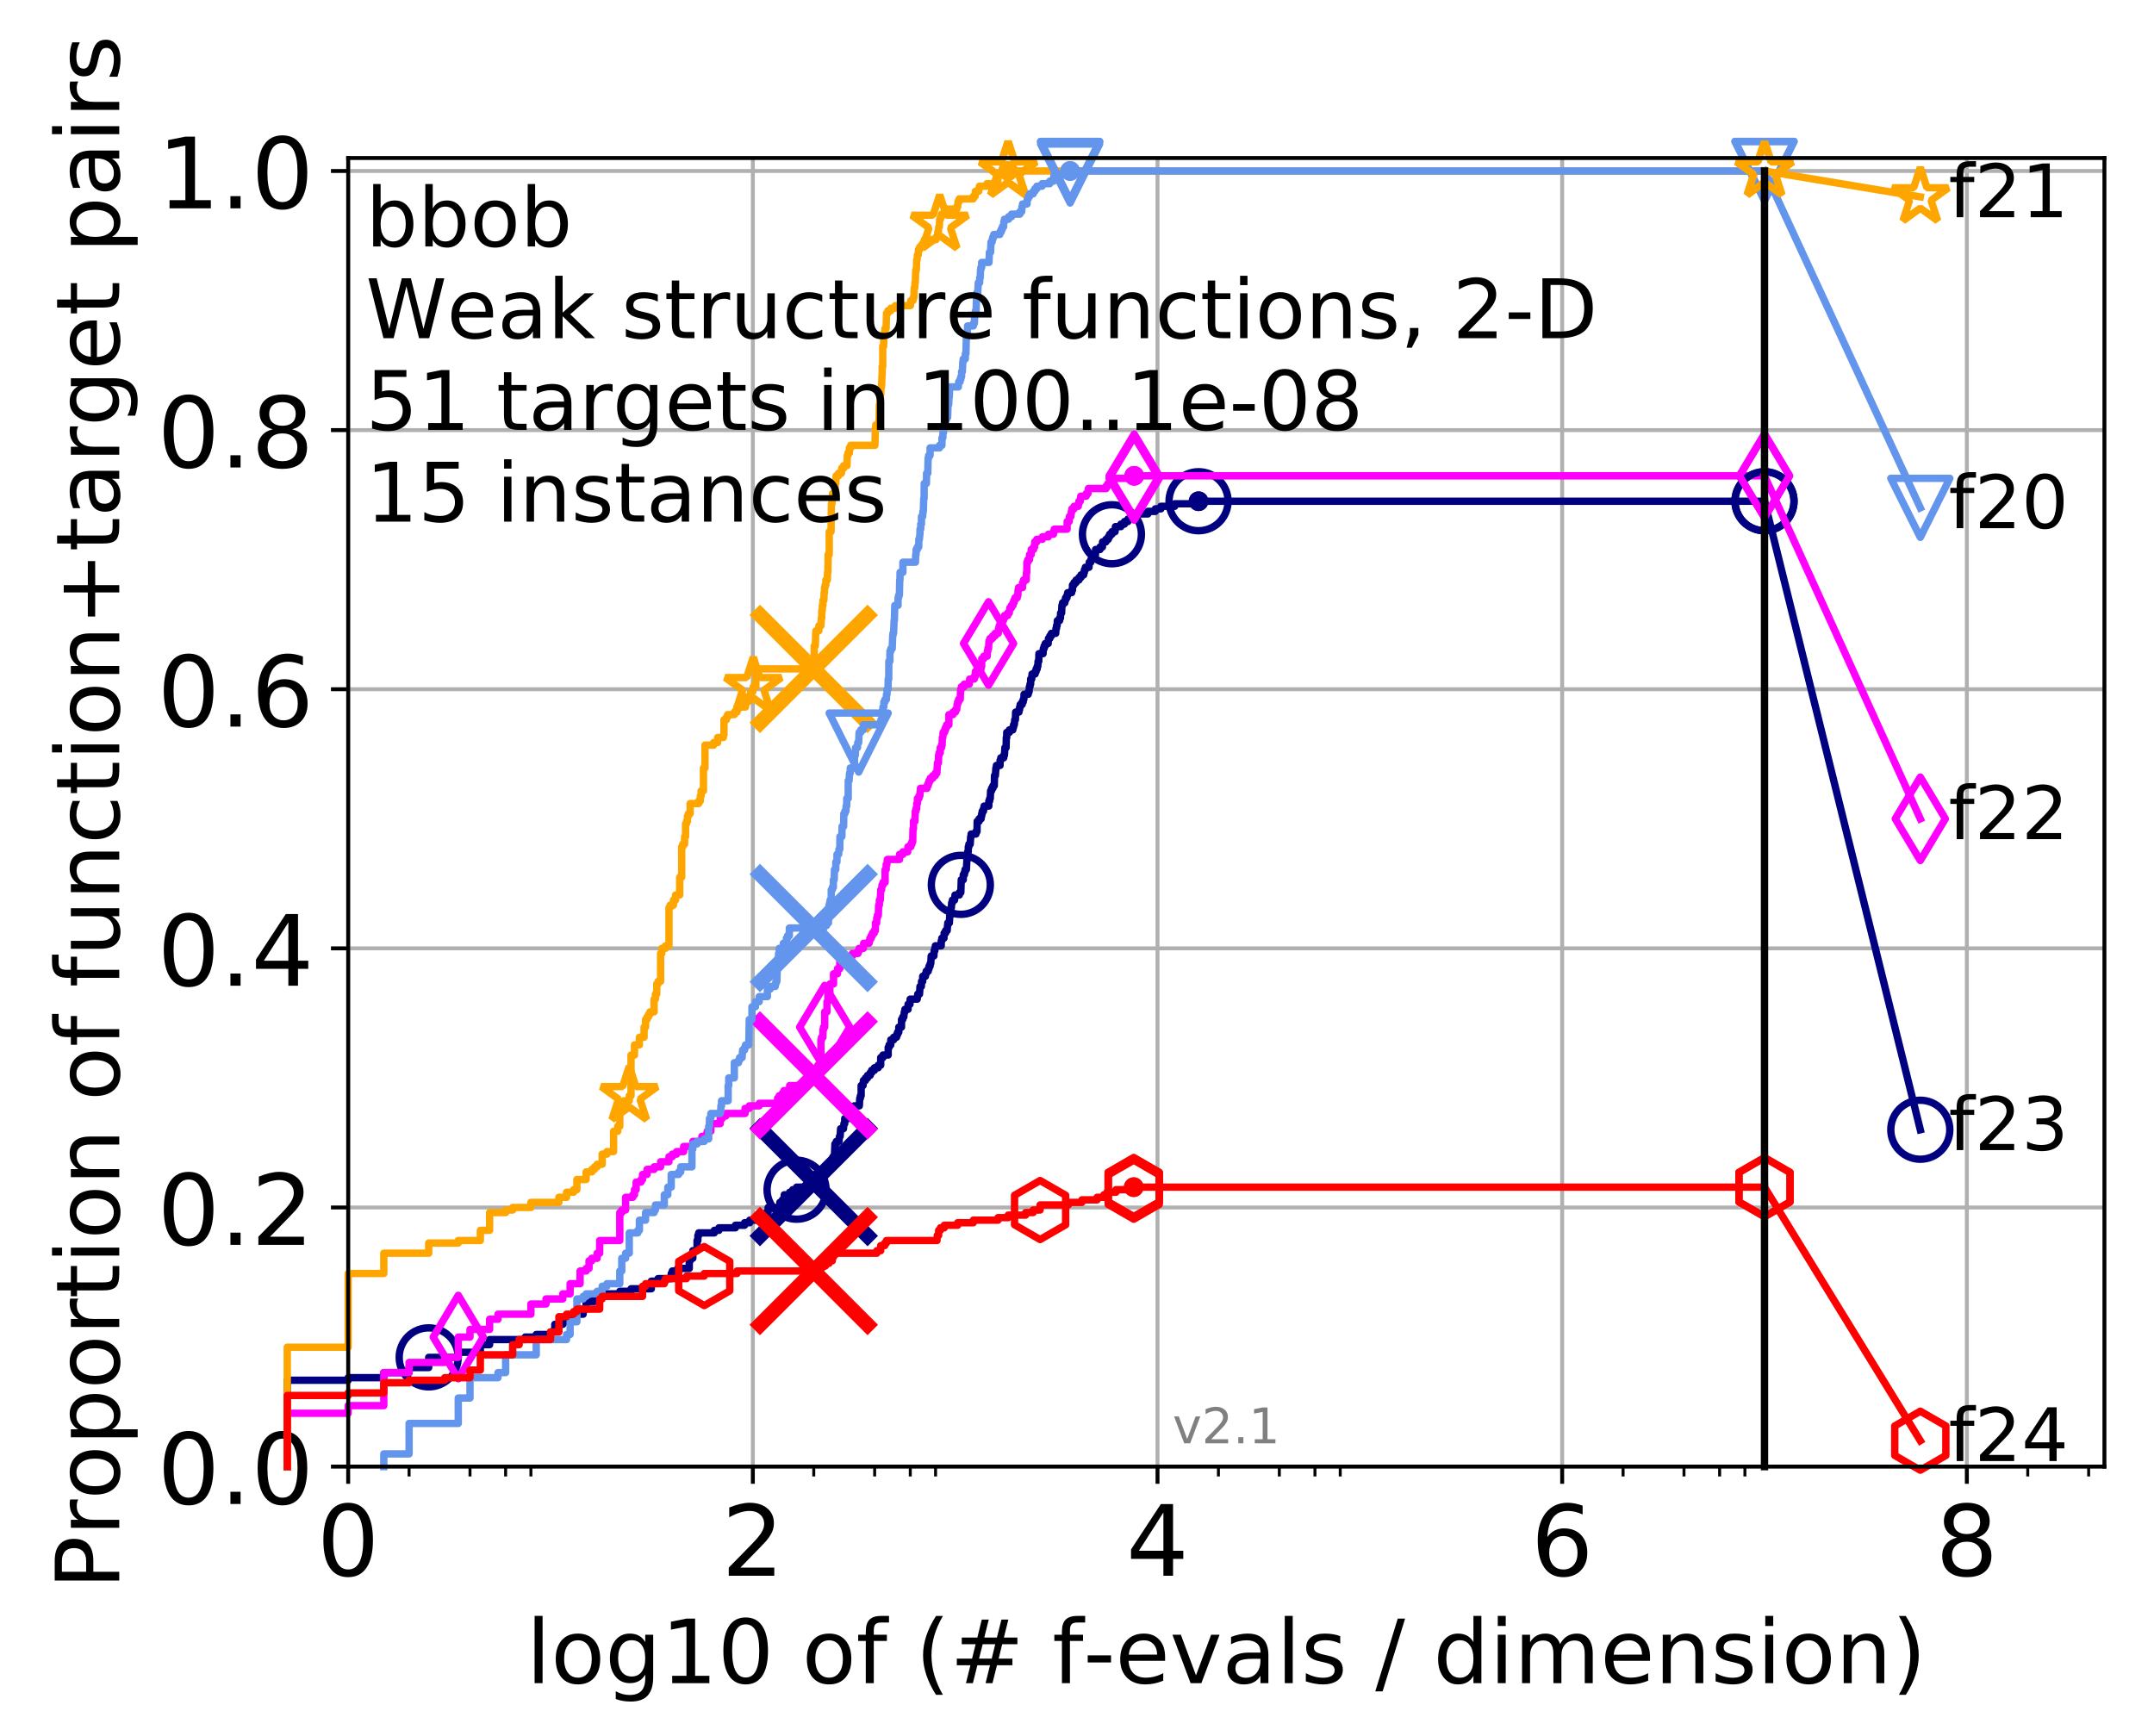 <?xml version="1.0" encoding="utf-8" standalone="no"?>
<!DOCTYPE svg PUBLIC "-//W3C//DTD SVG 1.1//EN"
  "http://www.w3.org/Graphics/SVG/1.1/DTD/svg11.dtd">
<!-- Created with matplotlib (http://matplotlib.org/) -->
<svg height="353pt" version="1.1" viewBox="0 0 438 353" width="438pt" xmlns="http://www.w3.org/2000/svg" xmlns:xlink="http://www.w3.org/1999/xlink">
 <defs>
  <style type="text/css">
*{stroke-linecap:butt;stroke-linejoin:round;}
  </style>
 </defs>
 <g id="figure_1">
  <g id="patch_1">
   <path d="M 0 353.222 
L 438.62 353.222 
L 438.62 0 
L 0 0 
z
" style="fill:#ffffff;"/>
  </g>
  <g id="axes_1">
   <g id="patch_2">
    <path d="M 70.8 298.245 
L 427.92 298.245 
L 427.92 32.133 
L 70.8 32.133 
z
" style="fill:#ffffff;"/>
   </g>
   <g id="matplotlib.axis_1">
    <g id="xtick_1">
     <g id="line2d_1">
      <path clip-path="url(#p2a0885cb48)" d="M 70.8 298.245 
L 70.8 32.133 
" style="fill:none;stroke:#b0b0b0;stroke-linecap:square;stroke-width:0.8;"/>
     </g>
     <g id="line2d_2">
      <defs>
       <path d="M 0 0 
L 0 3.5 
" id="ma75a092227" style="stroke:#000000;stroke-width:0.8;"/>
      </defs>
      <g>
       <use style="stroke:#000000;stroke-width:0.8;" x="70.8" xlink:href="#ma75a092227" y="298.245"/>
      </g>
     </g>
     <g id="text_1">
      <!-- 0 -->
      <defs>
       <path d="M 31.781 66.406 
Q 24.172 66.406 20.328 58.906 
Q 16.5 51.422 16.5 36.375 
Q 16.5 21.391 20.328 13.891 
Q 24.172 6.391 31.781 6.391 
Q 39.453 6.391 43.281 13.891 
Q 47.125 21.391 47.125 36.375 
Q 47.125 51.422 43.281 58.906 
Q 39.453 66.406 31.781 66.406 
M 31.781 74.219 
Q 44.047 74.219 50.516 64.516 
Q 56.984 54.828 56.984 36.375 
Q 56.984 17.969 50.516 8.266 
Q 44.047 -1.422 31.781 -1.422 
Q 19.531 -1.422 13.062 8.266 
Q 6.594 17.969 6.594 36.375 
Q 6.594 54.828 13.062 64.516 
Q 19.531 74.219 31.781 74.219 
" id="DejaVuSans-30"/>
      </defs>
      <g transform="translate(64.438 320.442)scale(0.2 -0.2)">
       <use xlink:href="#DejaVuSans-30"/>
      </g>
     </g>
    </g>
    <g id="xtick_2">
     <g id="line2d_3">
      <path clip-path="url(#p2a0885cb48)" d="M 153.086 298.245 
L 153.086 32.133 
" style="fill:none;stroke:#b0b0b0;stroke-linecap:square;stroke-width:0.8;"/>
     </g>
     <g id="line2d_4">
      <g>
       <use style="stroke:#000000;stroke-width:0.8;" x="153.086" xlink:href="#ma75a092227" y="298.245"/>
      </g>
     </g>
     <g id="text_2">
      <!-- 2 -->
      <defs>
       <path d="M 19.188 8.297 
L 53.609 8.297 
L 53.609 0 
L 7.328 0 
L 7.328 8.297 
Q 12.938 14.109 22.625 23.891 
Q 32.328 33.688 34.812 36.531 
Q 39.547 41.844 41.422 45.531 
Q 43.312 49.219 43.312 52.781 
Q 43.312 58.594 39.234 62.25 
Q 35.156 65.922 28.609 65.922 
Q 23.969 65.922 18.812 64.312 
Q 13.672 62.703 7.812 59.422 
L 7.812 69.391 
Q 13.766 71.781 18.938 73 
Q 24.125 74.219 28.422 74.219 
Q 39.75 74.219 46.484 68.547 
Q 53.219 62.891 53.219 53.422 
Q 53.219 48.922 51.531 44.891 
Q 49.859 40.875 45.406 35.406 
Q 44.188 33.984 37.641 27.219 
Q 31.109 20.453 19.188 8.297 
" id="DejaVuSans-32"/>
      </defs>
      <g transform="translate(146.723 320.442)scale(0.2 -0.2)">
       <use xlink:href="#DejaVuSans-32"/>
      </g>
     </g>
    </g>
    <g id="xtick_3">
     <g id="line2d_5">
      <path clip-path="url(#p2a0885cb48)" d="M 235.371 298.245 
L 235.371 32.133 
" style="fill:none;stroke:#b0b0b0;stroke-linecap:square;stroke-width:0.8;"/>
     </g>
     <g id="line2d_6">
      <g>
       <use style="stroke:#000000;stroke-width:0.8;" x="235.371" xlink:href="#ma75a092227" y="298.245"/>
      </g>
     </g>
     <g id="text_3">
      <!-- 4 -->
      <defs>
       <path d="M 37.797 64.312 
L 12.891 25.391 
L 37.797 25.391 
z
M 35.203 72.906 
L 47.609 72.906 
L 47.609 25.391 
L 58.016 25.391 
L 58.016 17.188 
L 47.609 17.188 
L 47.609 0 
L 37.797 0 
L 37.797 17.188 
L 4.891 17.188 
L 4.891 26.703 
z
" id="DejaVuSans-34"/>
      </defs>
      <g transform="translate(229.009 320.442)scale(0.2 -0.2)">
       <use xlink:href="#DejaVuSans-34"/>
      </g>
     </g>
    </g>
    <g id="xtick_4">
     <g id="line2d_7">
      <path clip-path="url(#p2a0885cb48)" d="M 317.657 298.245 
L 317.657 32.133 
" style="fill:none;stroke:#b0b0b0;stroke-linecap:square;stroke-width:0.8;"/>
     </g>
     <g id="line2d_8">
      <g>
       <use style="stroke:#000000;stroke-width:0.8;" x="317.657" xlink:href="#ma75a092227" y="298.245"/>
      </g>
     </g>
     <g id="text_4">
      <!-- 6 -->
      <defs>
       <path d="M 33.016 40.375 
Q 26.375 40.375 22.484 35.828 
Q 18.609 31.297 18.609 23.391 
Q 18.609 15.531 22.484 10.953 
Q 26.375 6.391 33.016 6.391 
Q 39.656 6.391 43.531 10.953 
Q 47.406 15.531 47.406 23.391 
Q 47.406 31.297 43.531 35.828 
Q 39.656 40.375 33.016 40.375 
M 52.594 71.297 
L 52.594 62.312 
Q 48.875 64.062 45.094 64.984 
Q 41.312 65.922 37.594 65.922 
Q 27.828 65.922 22.672 59.328 
Q 17.531 52.734 16.797 39.406 
Q 19.672 43.656 24.016 45.922 
Q 28.375 48.188 33.594 48.188 
Q 44.578 48.188 50.953 41.516 
Q 57.328 34.859 57.328 23.391 
Q 57.328 12.156 50.688 5.359 
Q 44.047 -1.422 33.016 -1.422 
Q 20.359 -1.422 13.672 8.266 
Q 6.984 17.969 6.984 36.375 
Q 6.984 53.656 15.188 63.938 
Q 23.391 74.219 37.203 74.219 
Q 40.922 74.219 44.703 73.484 
Q 48.484 72.75 52.594 71.297 
" id="DejaVuSans-36"/>
      </defs>
      <g transform="translate(311.295 320.442)scale(0.2 -0.2)">
       <use xlink:href="#DejaVuSans-36"/>
      </g>
     </g>
    </g>
    <g id="xtick_5">
     <g id="line2d_9">
      <path clip-path="url(#p2a0885cb48)" d="M 399.943 298.245 
L 399.943 32.133 
" style="fill:none;stroke:#b0b0b0;stroke-linecap:square;stroke-width:0.8;"/>
     </g>
     <g id="line2d_10">
      <g>
       <use style="stroke:#000000;stroke-width:0.8;" x="399.943" xlink:href="#ma75a092227" y="298.245"/>
      </g>
     </g>
     <g id="text_5">
      <!-- 8 -->
      <defs>
       <path d="M 31.781 34.625 
Q 24.75 34.625 20.719 30.859 
Q 16.703 27.094 16.703 20.516 
Q 16.703 13.922 20.719 10.156 
Q 24.75 6.391 31.781 6.391 
Q 38.812 6.391 42.859 10.172 
Q 46.922 13.969 46.922 20.516 
Q 46.922 27.094 42.891 30.859 
Q 38.875 34.625 31.781 34.625 
M 21.922 38.812 
Q 15.578 40.375 12.031 44.719 
Q 8.5 49.078 8.5 55.328 
Q 8.5 64.062 14.719 69.141 
Q 20.953 74.219 31.781 74.219 
Q 42.672 74.219 48.875 69.141 
Q 55.078 64.062 55.078 55.328 
Q 55.078 49.078 51.531 44.719 
Q 48 40.375 41.703 38.812 
Q 48.828 37.156 52.797 32.312 
Q 56.781 27.484 56.781 20.516 
Q 56.781 9.906 50.312 4.234 
Q 43.844 -1.422 31.781 -1.422 
Q 19.734 -1.422 13.25 4.234 
Q 6.781 9.906 6.781 20.516 
Q 6.781 27.484 10.781 32.312 
Q 14.797 37.156 21.922 38.812 
M 18.312 54.391 
Q 18.312 48.734 21.844 45.562 
Q 25.391 42.391 31.781 42.391 
Q 38.141 42.391 41.719 45.562 
Q 45.312 48.734 45.312 54.391 
Q 45.312 60.062 41.719 63.234 
Q 38.141 66.406 31.781 66.406 
Q 25.391 66.406 21.844 63.234 
Q 18.312 60.062 18.312 54.391 
" id="DejaVuSans-38"/>
      </defs>
      <g transform="translate(393.58 320.442)scale(0.2 -0.2)">
       <use xlink:href="#DejaVuSans-38"/>
      </g>
     </g>
    </g>
    <g id="xtick_6">
     <g id="line2d_11">
      <defs>
       <path d="M 0 0 
L 0 2 
" id="mbc4e739241" style="stroke:#000000;stroke-width:0.6;"/>
      </defs>
      <g>
       <use style="stroke:#000000;stroke-width:0.6;" x="83.185" xlink:href="#mbc4e739241" y="298.245"/>
      </g>
     </g>
    </g>
    <g id="xtick_7">
     <g id="line2d_12">
      <g>
       <use style="stroke:#000000;stroke-width:0.6;" x="95.57" xlink:href="#mbc4e739241" y="298.245"/>
      </g>
     </g>
    </g>
    <g id="xtick_8">
     <g id="line2d_13">
      <g>
       <use style="stroke:#000000;stroke-width:0.6;" x="102.815" xlink:href="#mbc4e739241" y="298.245"/>
      </g>
     </g>
    </g>
    <g id="xtick_9">
     <g id="line2d_14">
      <g>
       <use style="stroke:#000000;stroke-width:0.6;" x="107.956" xlink:href="#mbc4e739241" y="298.245"/>
      </g>
     </g>
    </g>
    <g id="xtick_10">
     <g id="line2d_15">
      <g>
       <use style="stroke:#000000;stroke-width:0.6;" x="165.471" xlink:href="#mbc4e739241" y="298.245"/>
      </g>
     </g>
    </g>
    <g id="xtick_11">
     <g id="line2d_16">
      <g>
       <use style="stroke:#000000;stroke-width:0.6;" x="177.856" xlink:href="#mbc4e739241" y="298.245"/>
      </g>
     </g>
    </g>
    <g id="xtick_12">
     <g id="line2d_17">
      <g>
       <use style="stroke:#000000;stroke-width:0.6;" x="185.101" xlink:href="#mbc4e739241" y="298.245"/>
      </g>
     </g>
    </g>
    <g id="xtick_13">
     <g id="line2d_18">
      <g>
       <use style="stroke:#000000;stroke-width:0.6;" x="190.241" xlink:href="#mbc4e739241" y="298.245"/>
      </g>
     </g>
    </g>
    <g id="xtick_14">
     <g id="line2d_19">
      <g>
       <use style="stroke:#000000;stroke-width:0.6;" x="247.757" xlink:href="#mbc4e739241" y="298.245"/>
      </g>
     </g>
    </g>
    <g id="xtick_15">
     <g id="line2d_20">
      <g>
       <use style="stroke:#000000;stroke-width:0.6;" x="260.142" xlink:href="#mbc4e739241" y="298.245"/>
      </g>
     </g>
    </g>
    <g id="xtick_16">
     <g id="line2d_21">
      <g>
       <use style="stroke:#000000;stroke-width:0.6;" x="267.387" xlink:href="#mbc4e739241" y="298.245"/>
      </g>
     </g>
    </g>
    <g id="xtick_17">
     <g id="line2d_22">
      <g>
       <use style="stroke:#000000;stroke-width:0.6;" x="272.527" xlink:href="#mbc4e739241" y="298.245"/>
      </g>
     </g>
    </g>
    <g id="xtick_18">
     <g id="line2d_23">
      <g>
       <use style="stroke:#000000;stroke-width:0.6;" x="330.042" xlink:href="#mbc4e739241" y="298.245"/>
      </g>
     </g>
    </g>
    <g id="xtick_19">
     <g id="line2d_24">
      <g>
       <use style="stroke:#000000;stroke-width:0.6;" x="342.428" xlink:href="#mbc4e739241" y="298.245"/>
      </g>
     </g>
    </g>
    <g id="xtick_20">
     <g id="line2d_25">
      <g>
       <use style="stroke:#000000;stroke-width:0.6;" x="349.673" xlink:href="#mbc4e739241" y="298.245"/>
      </g>
     </g>
    </g>
    <g id="xtick_21">
     <g id="line2d_26">
      <g>
       <use style="stroke:#000000;stroke-width:0.6;" x="354.813" xlink:href="#mbc4e739241" y="298.245"/>
      </g>
     </g>
    </g>
    <g id="xtick_22">
     <g id="line2d_27">
      <g>
       <use style="stroke:#000000;stroke-width:0.6;" x="412.328" xlink:href="#mbc4e739241" y="298.245"/>
      </g>
     </g>
    </g>
    <g id="xtick_23">
     <g id="line2d_28">
      <g>
       <use style="stroke:#000000;stroke-width:0.6;" x="424.713" xlink:href="#mbc4e739241" y="298.245"/>
      </g>
     </g>
    </g>
    <g id="text_6">
     <!-- log10 of (# f-evals / dimension) -->
     <defs>
      <path d="M 9.422 75.984 
L 18.406 75.984 
L 18.406 0 
L 9.422 0 
z
" id="DejaVuSans-6c"/>
      <path d="M 30.609 48.391 
Q 23.391 48.391 19.188 42.75 
Q 14.984 37.109 14.984 27.297 
Q 14.984 17.484 19.156 11.844 
Q 23.344 6.203 30.609 6.203 
Q 37.797 6.203 41.984 11.859 
Q 46.188 17.531 46.188 27.297 
Q 46.188 37.016 41.984 42.703 
Q 37.797 48.391 30.609 48.391 
M 30.609 56 
Q 42.328 56 49.016 48.375 
Q 55.719 40.766 55.719 27.297 
Q 55.719 13.875 49.016 6.219 
Q 42.328 -1.422 30.609 -1.422 
Q 18.844 -1.422 12.172 6.219 
Q 5.516 13.875 5.516 27.297 
Q 5.516 40.766 12.172 48.375 
Q 18.844 56 30.609 56 
" id="DejaVuSans-6f"/>
      <path d="M 45.406 27.984 
Q 45.406 37.75 41.375 43.109 
Q 37.359 48.484 30.078 48.484 
Q 22.859 48.484 18.828 43.109 
Q 14.797 37.75 14.797 27.984 
Q 14.797 18.266 18.828 12.891 
Q 22.859 7.516 30.078 7.516 
Q 37.359 7.516 41.375 12.891 
Q 45.406 18.266 45.406 27.984 
M 54.391 6.781 
Q 54.391 -7.172 48.188 -13.984 
Q 42 -20.797 29.203 -20.797 
Q 24.469 -20.797 20.266 -20.094 
Q 16.062 -19.391 12.109 -17.922 
L 12.109 -9.188 
Q 16.062 -11.328 19.922 -12.344 
Q 23.781 -13.375 27.781 -13.375 
Q 36.625 -13.375 41.016 -8.766 
Q 45.406 -4.156 45.406 5.172 
L 45.406 9.625 
Q 42.625 4.781 38.281 2.391 
Q 33.938 0 27.875 0 
Q 17.828 0 11.672 7.656 
Q 5.516 15.328 5.516 27.984 
Q 5.516 40.672 11.672 48.328 
Q 17.828 56 27.875 56 
Q 33.938 56 38.281 53.609 
Q 42.625 51.219 45.406 46.391 
L 45.406 54.688 
L 54.391 54.688 
z
" id="DejaVuSans-67"/>
      <path d="M 12.406 8.297 
L 28.516 8.297 
L 28.516 63.922 
L 10.984 60.406 
L 10.984 69.391 
L 28.422 72.906 
L 38.281 72.906 
L 38.281 8.297 
L 54.391 8.297 
L 54.391 0 
L 12.406 0 
z
" id="DejaVuSans-31"/>
      <path id="DejaVuSans-20"/>
      <path d="M 37.109 75.984 
L 37.109 68.5 
L 28.516 68.5 
Q 23.688 68.5 21.797 66.547 
Q 19.922 64.594 19.922 59.516 
L 19.922 54.688 
L 34.719 54.688 
L 34.719 47.703 
L 19.922 47.703 
L 19.922 0 
L 10.891 0 
L 10.891 47.703 
L 2.297 47.703 
L 2.297 54.688 
L 10.891 54.688 
L 10.891 58.5 
Q 10.891 67.625 15.141 71.797 
Q 19.391 75.984 28.609 75.984 
z
" id="DejaVuSans-66"/>
      <path d="M 31 75.875 
Q 24.469 64.656 21.281 53.656 
Q 18.109 42.672 18.109 31.391 
Q 18.109 20.125 21.312 9.062 
Q 24.516 -2 31 -13.188 
L 23.188 -13.188 
Q 15.875 -1.703 12.234 9.375 
Q 8.594 20.453 8.594 31.391 
Q 8.594 42.281 12.203 53.312 
Q 15.828 64.359 23.188 75.875 
z
" id="DejaVuSans-28"/>
      <path d="M 51.125 44 
L 36.922 44 
L 32.812 27.688 
L 47.125 27.688 
z
M 43.797 71.781 
L 38.719 51.516 
L 52.984 51.516 
L 58.109 71.781 
L 65.922 71.781 
L 60.891 51.516 
L 76.125 51.516 
L 76.125 44 
L 58.984 44 
L 54.984 27.688 
L 70.516 27.688 
L 70.516 20.219 
L 53.078 20.219 
L 48 0 
L 40.188 0 
L 45.219 20.219 
L 30.906 20.219 
L 25.875 0 
L 18.016 0 
L 23.094 20.219 
L 7.719 20.219 
L 7.719 27.688 
L 24.906 27.688 
L 29 44 
L 13.281 44 
L 13.281 51.516 
L 30.906 51.516 
L 35.891 71.781 
z
" id="DejaVuSans-23"/>
      <path d="M 4.891 31.391 
L 31.203 31.391 
L 31.203 23.391 
L 4.891 23.391 
z
" id="DejaVuSans-2d"/>
      <path d="M 56.203 29.594 
L 56.203 25.203 
L 14.891 25.203 
Q 15.484 15.922 20.484 11.062 
Q 25.484 6.203 34.422 6.203 
Q 39.594 6.203 44.453 7.469 
Q 49.312 8.734 54.109 11.281 
L 54.109 2.781 
Q 49.266 0.734 44.188 -0.344 
Q 39.109 -1.422 33.891 -1.422 
Q 20.797 -1.422 13.156 6.188 
Q 5.516 13.812 5.516 26.812 
Q 5.516 40.234 12.766 48.109 
Q 20.016 56 32.328 56 
Q 43.359 56 49.781 48.891 
Q 56.203 41.797 56.203 29.594 
M 47.219 32.234 
Q 47.125 39.594 43.094 43.984 
Q 39.062 48.391 32.422 48.391 
Q 24.906 48.391 20.391 44.141 
Q 15.875 39.891 15.188 32.172 
z
" id="DejaVuSans-65"/>
      <path d="M 2.984 54.688 
L 12.5 54.688 
L 29.594 8.797 
L 46.688 54.688 
L 56.203 54.688 
L 35.688 0 
L 23.484 0 
z
" id="DejaVuSans-76"/>
      <path d="M 34.281 27.484 
Q 23.391 27.484 19.188 25 
Q 14.984 22.516 14.984 16.5 
Q 14.984 11.719 18.141 8.906 
Q 21.297 6.109 26.703 6.109 
Q 34.188 6.109 38.703 11.406 
Q 43.219 16.703 43.219 25.484 
L 43.219 27.484 
z
M 52.203 31.203 
L 52.203 0 
L 43.219 0 
L 43.219 8.297 
Q 40.141 3.328 35.547 0.953 
Q 30.953 -1.422 24.312 -1.422 
Q 15.922 -1.422 10.953 3.297 
Q 6 8.016 6 15.922 
Q 6 25.141 12.172 29.828 
Q 18.359 34.516 30.609 34.516 
L 43.219 34.516 
L 43.219 35.406 
Q 43.219 41.609 39.141 45 
Q 35.062 48.391 27.688 48.391 
Q 23 48.391 18.547 47.266 
Q 14.109 46.141 10.016 43.891 
L 10.016 52.203 
Q 14.938 54.109 19.578 55.047 
Q 24.219 56 28.609 56 
Q 40.484 56 46.344 49.844 
Q 52.203 43.703 52.203 31.203 
" id="DejaVuSans-61"/>
      <path d="M 44.281 53.078 
L 44.281 44.578 
Q 40.484 46.531 36.375 47.5 
Q 32.281 48.484 27.875 48.484 
Q 21.188 48.484 17.844 46.438 
Q 14.5 44.391 14.5 40.281 
Q 14.5 37.156 16.891 35.375 
Q 19.281 33.594 26.516 31.984 
L 29.594 31.297 
Q 39.156 29.25 43.188 25.516 
Q 47.219 21.781 47.219 15.094 
Q 47.219 7.469 41.188 3.016 
Q 35.156 -1.422 24.609 -1.422 
Q 20.219 -1.422 15.453 -0.562 
Q 10.688 0.297 5.422 2 
L 5.422 11.281 
Q 10.406 8.688 15.234 7.391 
Q 20.062 6.109 24.812 6.109 
Q 31.156 6.109 34.562 8.281 
Q 37.984 10.453 37.984 14.406 
Q 37.984 18.062 35.516 20.016 
Q 33.062 21.969 24.703 23.781 
L 21.578 24.516 
Q 13.234 26.266 9.516 29.906 
Q 5.812 33.547 5.812 39.891 
Q 5.812 47.609 11.281 51.797 
Q 16.75 56 26.812 56 
Q 31.781 56 36.172 55.266 
Q 40.578 54.547 44.281 53.078 
" id="DejaVuSans-73"/>
      <path d="M 25.391 72.906 
L 33.688 72.906 
L 8.297 -9.281 
L 0 -9.281 
z
" id="DejaVuSans-2f"/>
      <path d="M 45.406 46.391 
L 45.406 75.984 
L 54.391 75.984 
L 54.391 0 
L 45.406 0 
L 45.406 8.203 
Q 42.578 3.328 38.25 0.953 
Q 33.938 -1.422 27.875 -1.422 
Q 17.969 -1.422 11.734 6.484 
Q 5.516 14.406 5.516 27.297 
Q 5.516 40.188 11.734 48.094 
Q 17.969 56 27.875 56 
Q 33.938 56 38.25 53.625 
Q 42.578 51.266 45.406 46.391 
M 14.797 27.297 
Q 14.797 17.391 18.875 11.75 
Q 22.953 6.109 30.078 6.109 
Q 37.203 6.109 41.297 11.75 
Q 45.406 17.391 45.406 27.297 
Q 45.406 37.203 41.297 42.844 
Q 37.203 48.484 30.078 48.484 
Q 22.953 48.484 18.875 42.844 
Q 14.797 37.203 14.797 27.297 
" id="DejaVuSans-64"/>
      <path d="M 9.422 54.688 
L 18.406 54.688 
L 18.406 0 
L 9.422 0 
z
M 9.422 75.984 
L 18.406 75.984 
L 18.406 64.594 
L 9.422 64.594 
z
" id="DejaVuSans-69"/>
      <path d="M 52 44.188 
Q 55.375 50.25 60.062 53.125 
Q 64.75 56 71.094 56 
Q 79.641 56 84.281 50.016 
Q 88.922 44.047 88.922 33.016 
L 88.922 0 
L 79.891 0 
L 79.891 32.719 
Q 79.891 40.578 77.094 44.375 
Q 74.312 48.188 68.609 48.188 
Q 61.625 48.188 57.562 43.547 
Q 53.516 38.922 53.516 30.906 
L 53.516 0 
L 44.484 0 
L 44.484 32.719 
Q 44.484 40.625 41.703 44.406 
Q 38.922 48.188 33.109 48.188 
Q 26.219 48.188 22.156 43.531 
Q 18.109 38.875 18.109 30.906 
L 18.109 0 
L 9.078 0 
L 9.078 54.688 
L 18.109 54.688 
L 18.109 46.188 
Q 21.188 51.219 25.484 53.609 
Q 29.781 56 35.688 56 
Q 41.656 56 45.828 52.969 
Q 50 49.953 52 44.188 
" id="DejaVuSans-6d"/>
      <path d="M 54.891 33.016 
L 54.891 0 
L 45.906 0 
L 45.906 32.719 
Q 45.906 40.484 42.875 44.328 
Q 39.844 48.188 33.797 48.188 
Q 26.516 48.188 22.312 43.547 
Q 18.109 38.922 18.109 30.906 
L 18.109 0 
L 9.078 0 
L 9.078 54.688 
L 18.109 54.688 
L 18.109 46.188 
Q 21.344 51.125 25.703 53.562 
Q 30.078 56 35.797 56 
Q 45.219 56 50.047 50.172 
Q 54.891 44.344 54.891 33.016 
" id="DejaVuSans-6e"/>
      <path d="M 8.016 75.875 
L 15.828 75.875 
Q 23.141 64.359 26.781 53.312 
Q 30.422 42.281 30.422 31.391 
Q 30.422 20.453 26.781 9.375 
Q 23.141 -1.703 15.828 -13.188 
L 8.016 -13.188 
Q 14.5 -2 17.703 9.062 
Q 20.906 20.125 20.906 31.391 
Q 20.906 42.672 17.703 53.656 
Q 14.5 64.656 8.016 75.875 
" id="DejaVuSans-29"/>
     </defs>
     <g transform="translate(107.015 342.279)scale(0.18 -0.18)">
      <use xlink:href="#DejaVuSans-6c"/>
      <use x="27.783" xlink:href="#DejaVuSans-6f"/>
      <use x="88.965" xlink:href="#DejaVuSans-67"/>
      <use x="152.441" xlink:href="#DejaVuSans-31"/>
      <use x="216.064" xlink:href="#DejaVuSans-30"/>
      <use x="279.688" xlink:href="#DejaVuSans-20"/>
      <use x="311.475" xlink:href="#DejaVuSans-6f"/>
      <use x="372.656" xlink:href="#DejaVuSans-66"/>
      <use x="407.861" xlink:href="#DejaVuSans-20"/>
      <use x="439.648" xlink:href="#DejaVuSans-28"/>
      <use x="478.662" xlink:href="#DejaVuSans-23"/>
      <use x="562.451" xlink:href="#DejaVuSans-20"/>
      <use x="594.238" xlink:href="#DejaVuSans-66"/>
      <use x="629.365" xlink:href="#DejaVuSans-2d"/>
      <use x="665.449" xlink:href="#DejaVuSans-65"/>
      <use x="726.973" xlink:href="#DejaVuSans-76"/>
      <use x="786.152" xlink:href="#DejaVuSans-61"/>
      <use x="847.432" xlink:href="#DejaVuSans-6c"/>
      <use x="875.215" xlink:href="#DejaVuSans-73"/>
      <use x="927.314" xlink:href="#DejaVuSans-20"/>
      <use x="959.102" xlink:href="#DejaVuSans-2f"/>
      <use x="992.793" xlink:href="#DejaVuSans-20"/>
      <use x="1024.58" xlink:href="#DejaVuSans-64"/>
      <use x="1088.057" xlink:href="#DejaVuSans-69"/>
      <use x="1115.84" xlink:href="#DejaVuSans-6d"/>
      <use x="1213.252" xlink:href="#DejaVuSans-65"/>
      <use x="1274.775" xlink:href="#DejaVuSans-6e"/>
      <use x="1338.154" xlink:href="#DejaVuSans-73"/>
      <use x="1390.254" xlink:href="#DejaVuSans-69"/>
      <use x="1418.037" xlink:href="#DejaVuSans-6f"/>
      <use x="1479.219" xlink:href="#DejaVuSans-6e"/>
      <use x="1542.598" xlink:href="#DejaVuSans-29"/>
     </g>
    </g>
   </g>
   <g id="matplotlib.axis_2">
    <g id="ytick_1">
     <g id="line2d_29">
      <path clip-path="url(#p2a0885cb48)" d="M 70.8 298.245 
L 427.92 298.245 
" style="fill:none;stroke:#b0b0b0;stroke-linecap:square;stroke-width:0.8;"/>
     </g>
     <g id="line2d_30">
      <defs>
       <path d="M 0 0 
L -3.5 0 
" id="m0c1085a879" style="stroke:#000000;stroke-width:0.8;"/>
      </defs>
      <g>
       <use style="stroke:#000000;stroke-width:0.8;" x="70.8" xlink:href="#m0c1085a879" y="298.245"/>
      </g>
     </g>
     <g id="text_7">
      <!-- 0.0 -->
      <defs>
       <path d="M 10.688 12.406 
L 21 12.406 
L 21 0 
L 10.688 0 
z
" id="DejaVuSans-2e"/>
      </defs>
      <g transform="translate(31.994 305.844)scale(0.2 -0.2)">
       <use xlink:href="#DejaVuSans-30"/>
       <use x="63.623" xlink:href="#DejaVuSans-2e"/>
       <use x="95.41" xlink:href="#DejaVuSans-30"/>
      </g>
     </g>
    </g>
    <g id="ytick_2">
     <g id="line2d_31">
      <path clip-path="url(#p2a0885cb48)" d="M 70.8 245.55 
L 427.92 245.55 
" style="fill:none;stroke:#b0b0b0;stroke-linecap:square;stroke-width:0.8;"/>
     </g>
     <g id="line2d_32">
      <g>
       <use style="stroke:#000000;stroke-width:0.8;" x="70.8" xlink:href="#m0c1085a879" y="245.55"/>
      </g>
     </g>
     <g id="text_8">
      <!-- 0.2 -->
      <g transform="translate(31.994 253.148)scale(0.2 -0.2)">
       <use xlink:href="#DejaVuSans-30"/>
       <use x="63.623" xlink:href="#DejaVuSans-2e"/>
       <use x="95.41" xlink:href="#DejaVuSans-32"/>
      </g>
     </g>
    </g>
    <g id="ytick_3">
     <g id="line2d_33">
      <path clip-path="url(#p2a0885cb48)" d="M 70.8 192.854 
L 427.92 192.854 
" style="fill:none;stroke:#b0b0b0;stroke-linecap:square;stroke-width:0.8;"/>
     </g>
     <g id="line2d_34">
      <g>
       <use style="stroke:#000000;stroke-width:0.8;" x="70.8" xlink:href="#m0c1085a879" y="192.854"/>
      </g>
     </g>
     <g id="text_9">
      <!-- 0.4 -->
      <g transform="translate(31.994 200.453)scale(0.2 -0.2)">
       <use xlink:href="#DejaVuSans-30"/>
       <use x="63.623" xlink:href="#DejaVuSans-2e"/>
       <use x="95.41" xlink:href="#DejaVuSans-34"/>
      </g>
     </g>
    </g>
    <g id="ytick_4">
     <g id="line2d_35">
      <path clip-path="url(#p2a0885cb48)" d="M 70.8 140.159 
L 427.92 140.159 
" style="fill:none;stroke:#b0b0b0;stroke-linecap:square;stroke-width:0.8;"/>
     </g>
     <g id="line2d_36">
      <g>
       <use style="stroke:#000000;stroke-width:0.8;" x="70.8" xlink:href="#m0c1085a879" y="140.159"/>
      </g>
     </g>
     <g id="text_10">
      <!-- 0.6 -->
      <g transform="translate(31.994 147.757)scale(0.2 -0.2)">
       <use xlink:href="#DejaVuSans-30"/>
       <use x="63.623" xlink:href="#DejaVuSans-2e"/>
       <use x="95.41" xlink:href="#DejaVuSans-36"/>
      </g>
     </g>
    </g>
    <g id="ytick_5">
     <g id="line2d_37">
      <path clip-path="url(#p2a0885cb48)" d="M 70.8 87.464 
L 427.92 87.464 
" style="fill:none;stroke:#b0b0b0;stroke-linecap:square;stroke-width:0.8;"/>
     </g>
     <g id="line2d_38">
      <g>
       <use style="stroke:#000000;stroke-width:0.8;" x="70.8" xlink:href="#m0c1085a879" y="87.464"/>
      </g>
     </g>
     <g id="text_11">
      <!-- 0.8 -->
      <g transform="translate(31.994 95.062)scale(0.2 -0.2)">
       <use xlink:href="#DejaVuSans-30"/>
       <use x="63.623" xlink:href="#DejaVuSans-2e"/>
       <use x="95.41" xlink:href="#DejaVuSans-38"/>
      </g>
     </g>
    </g>
    <g id="ytick_6">
     <g id="line2d_39">
      <path clip-path="url(#p2a0885cb48)" d="M 70.8 34.768 
L 427.92 34.768 
" style="fill:none;stroke:#b0b0b0;stroke-linecap:square;stroke-width:0.8;"/>
     </g>
     <g id="line2d_40">
      <g>
       <use style="stroke:#000000;stroke-width:0.8;" x="70.8" xlink:href="#m0c1085a879" y="34.768"/>
      </g>
     </g>
     <g id="text_12">
      <!-- 1.0 -->
      <g transform="translate(31.994 42.367)scale(0.2 -0.2)">
       <use xlink:href="#DejaVuSans-31"/>
       <use x="63.623" xlink:href="#DejaVuSans-2e"/>
       <use x="95.41" xlink:href="#DejaVuSans-30"/>
      </g>
     </g>
    </g>
    <g id="text_13">
     <!-- Proportion of function+target pairs -->
     <defs>
      <path d="M 19.672 64.797 
L 19.672 37.406 
L 32.078 37.406 
Q 38.969 37.406 42.719 40.969 
Q 46.484 44.531 46.484 51.125 
Q 46.484 57.672 42.719 61.234 
Q 38.969 64.797 32.078 64.797 
z
M 9.812 72.906 
L 32.078 72.906 
Q 44.344 72.906 50.609 67.359 
Q 56.891 61.812 56.891 51.125 
Q 56.891 40.328 50.609 34.812 
Q 44.344 29.297 32.078 29.297 
L 19.672 29.297 
L 19.672 0 
L 9.812 0 
z
" id="DejaVuSans-50"/>
      <path d="M 41.109 46.297 
Q 39.594 47.172 37.812 47.578 
Q 36.031 48 33.891 48 
Q 26.266 48 22.188 43.047 
Q 18.109 38.094 18.109 28.812 
L 18.109 0 
L 9.078 0 
L 9.078 54.688 
L 18.109 54.688 
L 18.109 46.188 
Q 20.953 51.172 25.484 53.578 
Q 30.031 56 36.531 56 
Q 37.453 56 38.578 55.875 
Q 39.703 55.766 41.062 55.516 
z
" id="DejaVuSans-72"/>
      <path d="M 18.109 8.203 
L 18.109 -20.797 
L 9.078 -20.797 
L 9.078 54.688 
L 18.109 54.688 
L 18.109 46.391 
Q 20.953 51.266 25.266 53.625 
Q 29.594 56 35.594 56 
Q 45.562 56 51.781 48.094 
Q 58.016 40.188 58.016 27.297 
Q 58.016 14.406 51.781 6.484 
Q 45.562 -1.422 35.594 -1.422 
Q 29.594 -1.422 25.266 0.953 
Q 20.953 3.328 18.109 8.203 
M 48.688 27.297 
Q 48.688 37.203 44.609 42.844 
Q 40.531 48.484 33.406 48.484 
Q 26.266 48.484 22.188 42.844 
Q 18.109 37.203 18.109 27.297 
Q 18.109 17.391 22.188 11.75 
Q 26.266 6.109 33.406 6.109 
Q 40.531 6.109 44.609 11.75 
Q 48.688 17.391 48.688 27.297 
" id="DejaVuSans-70"/>
      <path d="M 18.312 70.219 
L 18.312 54.688 
L 36.812 54.688 
L 36.812 47.703 
L 18.312 47.703 
L 18.312 18.016 
Q 18.312 11.328 20.141 9.422 
Q 21.969 7.516 27.594 7.516 
L 36.812 7.516 
L 36.812 0 
L 27.594 0 
Q 17.188 0 13.234 3.875 
Q 9.281 7.766 9.281 18.016 
L 9.281 47.703 
L 2.688 47.703 
L 2.688 54.688 
L 9.281 54.688 
L 9.281 70.219 
z
" id="DejaVuSans-74"/>
      <path d="M 8.5 21.578 
L 8.5 54.688 
L 17.484 54.688 
L 17.484 21.922 
Q 17.484 14.156 20.5 10.266 
Q 23.531 6.391 29.594 6.391 
Q 36.859 6.391 41.078 11.031 
Q 45.312 15.672 45.312 23.688 
L 45.312 54.688 
L 54.297 54.688 
L 54.297 0 
L 45.312 0 
L 45.312 8.406 
Q 42.047 3.422 37.719 1 
Q 33.406 -1.422 27.688 -1.422 
Q 18.266 -1.422 13.375 4.438 
Q 8.5 10.297 8.5 21.578 
M 31.109 56 
z
" id="DejaVuSans-75"/>
      <path d="M 48.781 52.594 
L 48.781 44.188 
Q 44.969 46.297 41.141 47.344 
Q 37.312 48.391 33.406 48.391 
Q 24.656 48.391 19.812 42.844 
Q 14.984 37.312 14.984 27.297 
Q 14.984 17.281 19.812 11.734 
Q 24.656 6.203 33.406 6.203 
Q 37.312 6.203 41.141 7.25 
Q 44.969 8.297 48.781 10.406 
L 48.781 2.094 
Q 45.016 0.344 40.984 -0.531 
Q 36.969 -1.422 32.422 -1.422 
Q 20.062 -1.422 12.781 6.344 
Q 5.516 14.109 5.516 27.297 
Q 5.516 40.672 12.859 48.328 
Q 20.219 56 33.016 56 
Q 37.156 56 41.109 55.141 
Q 45.062 54.297 48.781 52.594 
" id="DejaVuSans-63"/>
      <path d="M 46 62.703 
L 46 35.5 
L 73.188 35.5 
L 73.188 27.203 
L 46 27.203 
L 46 0 
L 37.797 0 
L 37.797 27.203 
L 10.594 27.203 
L 10.594 35.5 
L 37.797 35.5 
L 37.797 62.703 
z
" id="DejaVuSans-2b"/>
     </defs>
     <g transform="translate(24.25 323.179)rotate(-90)scale(0.18 -0.18)">
      <use xlink:href="#DejaVuSans-50"/>
      <use x="60.287" xlink:href="#DejaVuSans-72"/>
      <use x="101.369" xlink:href="#DejaVuSans-6f"/>
      <use x="162.551" xlink:href="#DejaVuSans-70"/>
      <use x="226.027" xlink:href="#DejaVuSans-6f"/>
      <use x="287.209" xlink:href="#DejaVuSans-72"/>
      <use x="328.322" xlink:href="#DejaVuSans-74"/>
      <use x="367.531" xlink:href="#DejaVuSans-69"/>
      <use x="395.314" xlink:href="#DejaVuSans-6f"/>
      <use x="456.496" xlink:href="#DejaVuSans-6e"/>
      <use x="519.875" xlink:href="#DejaVuSans-20"/>
      <use x="551.662" xlink:href="#DejaVuSans-6f"/>
      <use x="612.844" xlink:href="#DejaVuSans-66"/>
      <use x="648.049" xlink:href="#DejaVuSans-20"/>
      <use x="679.836" xlink:href="#DejaVuSans-66"/>
      <use x="715.041" xlink:href="#DejaVuSans-75"/>
      <use x="778.42" xlink:href="#DejaVuSans-6e"/>
      <use x="841.799" xlink:href="#DejaVuSans-63"/>
      <use x="896.779" xlink:href="#DejaVuSans-74"/>
      <use x="935.988" xlink:href="#DejaVuSans-69"/>
      <use x="963.771" xlink:href="#DejaVuSans-6f"/>
      <use x="1024.953" xlink:href="#DejaVuSans-6e"/>
      <use x="1088.332" xlink:href="#DejaVuSans-2b"/>
      <use x="1172.121" xlink:href="#DejaVuSans-74"/>
      <use x="1211.33" xlink:href="#DejaVuSans-61"/>
      <use x="1272.609" xlink:href="#DejaVuSans-72"/>
      <use x="1313.707" xlink:href="#DejaVuSans-67"/>
      <use x="1377.184" xlink:href="#DejaVuSans-65"/>
      <use x="1438.707" xlink:href="#DejaVuSans-74"/>
      <use x="1477.916" xlink:href="#DejaVuSans-20"/>
      <use x="1509.703" xlink:href="#DejaVuSans-70"/>
      <use x="1573.18" xlink:href="#DejaVuSans-61"/>
      <use x="1634.459" xlink:href="#DejaVuSans-69"/>
      <use x="1662.242" xlink:href="#DejaVuSans-72"/>
      <use x="1703.355" xlink:href="#DejaVuSans-73"/>
     </g>
    </g>
   </g>
   <g id="line2d_41">
    <defs>
     <path d="M 0 1.5 
C 0.398 1.5 0.779 1.342 1.061 1.061 
C 1.342 0.779 1.5 0.398 1.5 0 
C 1.5 -0.398 1.342 -0.779 1.061 -1.061 
C 0.779 -1.342 0.398 -1.5 0 -1.5 
C -0.398 -1.5 -0.779 -1.342 -1.061 -1.061 
C -1.342 -0.779 -1.5 -0.398 -1.5 0 
C -1.5 0.398 -1.342 0.779 -1.061 1.061 
C -0.779 1.342 -0.398 1.5 0 1.5 
z
" id="m515e39591a" style="stroke:#000080;"/>
    </defs>
    <g>
     <use style="fill:#000080;stroke:#000080;" x="243.716" xlink:href="#m515e39591a" y="101.929"/>
     <use style="fill:#000080;stroke:#000080;" x="243.716" xlink:href="#m515e39591a" y="101.929"/>
    </g>
   </g>
   <g id="line2d_42">
    <path d="M 58.415 298.245 
L 58.415 280.68 
L 70.8 280.68 
L 70.8 280.164 
L 78.045 280.164 
L 78.045 279.13 
L 83.185 279.13 
L 83.185 278.097 
L 87.172 278.097 
L 87.172 276.031 
L 93.185 276.031 
L 93.185 274.997 
L 97.675 274.997 
L 97.675 273.448 
L 99.558 273.448 
L 99.558 272.414 
L 106.803 272.414 
L 106.803 271.898 
L 109.039 271.898 
L 109.039 271.381 
L 111.943 271.381 
L 111.943 270.864 
L 112.815 270.864 
L 112.815 269.315 
L 114.44 269.315 
L 114.44 268.798 
L 115.93 268.798 
L 115.93 267.765 
L 116.631 267.765 
L 116.631 267.248 
L 118.582 267.248 
L 118.582 266.215 
L 119.188 266.215 
L 119.188 264.665 
L 120.891 264.665 
L 120.891 263.115 
L 126.031 263.115 
L 126.031 262.598 
L 128.315 262.598 
L 128.315 262.082 
L 132.445 262.082 
L 132.445 260.532 
L 133.809 260.532 
L 133.809 260.015 
L 136.489 260.015 
L 136.489 258.982 
L 136.713 258.982 
L 136.713 258.465 
L 137.797 258.465 
L 137.797 257.949 
L 140.156 257.949 
L 140.156 256.399 
L 140.339 256.399 
L 140.339 255.882 
L 140.878 255.882 
L 140.878 254.333 
L 141.742 254.333 
L 141.742 252.266 
L 141.909 252.266 
L 141.909 251.233 
L 142.076 251.233 
L 142.076 250.716 
L 145.25 250.716 
L 145.25 250.2 
L 146.195 250.2 
L 146.195 249.683 
L 149.54 249.683 
L 149.54 249.166 
L 151.401 249.166 
L 151.401 248.65 
L 152.449 248.65 
L 152.449 248.133 
L 154.95 248.133 
L 154.95 247.616 
L 155.815 247.616 
L 155.815 246.583 
L 156.194 246.583 
L 156.194 245.55 
L 158.58 245.55 
L 158.58 244.517 
L 159.098 244.517 
L 159.098 244 
L 159.477 244 
L 159.477 242.967 
L 160.567 242.967 
L 160.567 242.45 
L 161.202 242.45 
L 161.202 241.934 
L 161.979 241.934 
L 161.979 241.417 
L 164.078 241.417 
L 164.078 240.9 
L 164.834 240.9 
L 164.834 240.384 
L 165.649 240.384 
L 165.693 238.834 
L 167.851 238.834 
L 167.851 237.801 
L 168.84 237.801 
L 168.84 237.284 
L 169.17 237.284 
L 169.17 236.767 
L 169.351 236.767 
L 169.386 235.217 
L 169.671 235.217 
L 169.777 232.634 
L 170.056 232.634 
L 170.056 232.118 
L 170.6 232.118 
L 170.7 231.085 
L 170.833 231.085 
L 170.932 229.535 
L 171.515 229.535 
L 171.61 228.501 
L 171.768 228.501 
L 171.768 227.468 
L 172.506 227.468 
L 172.506 226.435 
L 173.474 226.435 
L 173.474 225.918 
L 173.673 225.918 
L 173.673 224.885 
L 174.741 224.885 
L 174.82 223.335 
L 174.952 223.335 
L 174.952 222.819 
L 175.109 222.819 
L 175.109 220.752 
L 175.496 220.752 
L 175.572 219.719 
L 175.998 219.719 
L 175.998 219.202 
L 176.415 219.202 
L 176.415 218.686 
L 176.94 218.686 
L 176.94 218.169 
L 177.243 218.169 
L 177.243 217.652 
L 177.811 217.652 
L 177.811 217.136 
L 178.578 217.136 
L 178.578 216.619 
L 179.086 216.619 
L 179.086 215.069 
L 179.539 215.069 
L 179.539 214.553 
L 180.604 214.553 
L 180.604 213.003 
L 180.795 213.003 
L 180.795 212.486 
L 181.133 212.486 
L 181.133 211.453 
L 181.718 211.453 
L 181.718 210.936 
L 182.302 210.936 
L 182.302 210.42 
L 182.51 210.42 
L 182.51 209.903 
L 182.766 209.903 
L 182.766 208.87 
L 183.317 208.87 
L 183.317 207.32 
L 183.563 207.32 
L 183.563 206.803 
L 183.788 206.803 
L 183.884 205.77 
L 184.011 205.77 
L 184.011 205.253 
L 184.649 205.253 
L 184.649 204.22 
L 185.041 204.22 
L 185.071 203.187 
L 186.504 203.187 
L 186.614 202.154 
L 186.979 202.154 
L 187.073 200.604 
L 187.351 200.604 
L 187.39 199.571 
L 187.624 199.571 
L 187.624 198.537 
L 188.184 198.537 
L 188.184 198.021 
L 188.334 198.021 
L 188.334 197.504 
L 188.752 197.504 
L 188.752 196.987 
L 188.921 196.987 
L 188.921 196.471 
L 189.136 196.471 
L 189.136 195.954 
L 189.266 195.954 
L 189.348 194.404 
L 189.903 194.404 
L 189.937 193.371 
L 190.084 193.371 
L 190.084 192.854 
L 190.197 192.854 
L 190.197 192.338 
L 191.388 192.338 
L 191.398 191.305 
L 191.513 191.305 
L 191.513 190.788 
L 191.955 190.788 
L 191.985 189.755 
L 192.276 189.755 
L 192.276 189.238 
L 192.602 189.238 
L 192.671 188.205 
L 192.719 188.205 
L 192.719 187.688 
L 193.047 187.688 
L 193.123 186.138 
L 193.321 186.138 
L 193.35 184.589 
L 193.453 184.589 
L 193.518 183.555 
L 193.666 183.555 
L 193.666 183.039 
L 194.103 183.039 
L 194.193 182.005 
L 195.075 182.005 
L 195.075 181.489 
L 195.379 181.489 
L 195.463 178.906 
L 195.875 178.906 
L 195.875 177.872 
L 196.109 177.872 
L 196.109 177.356 
L 196.238 177.356 
L 196.238 176.839 
L 196.507 176.839 
L 196.617 174.773 
L 196.734 174.773 
L 196.757 173.223 
L 196.888 173.223 
L 196.896 172.19 
L 197.019 172.19 
L 197.019 171.673 
L 197.284 171.673 
L 197.382 170.123 
L 197.471 170.123 
L 197.471 169.606 
L 198.45 169.606 
L 198.45 169.09 
L 198.667 169.09 
L 198.702 167.023 
L 199.094 167.023 
L 199.094 166.507 
L 199.498 166.507 
L 199.498 165.99 
L 199.617 165.99 
L 199.617 165.474 
L 199.729 165.474 
L 199.729 164.957 
L 199.984 164.957 
L 199.984 164.44 
L 200.106 164.44 
L 200.106 163.924 
L 201.07 163.924 
L 201.07 162.89 
L 201.24 162.89 
L 201.24 162.374 
L 201.366 162.374 
L 201.432 160.824 
L 201.628 160.824 
L 201.628 160.307 
L 201.897 160.307 
L 201.897 159.791 
L 202.18 159.791 
L 202.226 157.724 
L 202.402 157.724 
L 202.509 156.174 
L 202.615 156.174 
L 202.615 155.658 
L 203.354 155.658 
L 203.354 154.624 
L 203.504 154.624 
L 203.504 154.108 
L 204.1 154.108 
L 204.1 153.591 
L 204.248 153.591 
L 204.335 152.041 
L 204.582 152.041 
L 204.627 149.975 
L 204.711 149.975 
L 204.711 148.942 
L 205.25 148.942 
L 205.25 148.425 
L 205.945 148.425 
L 205.945 147.908 
L 206.097 147.908 
L 206.097 147.392 
L 206.257 147.392 
L 206.335 146.359 
L 206.479 146.359 
L 206.52 144.809 
L 207.198 144.809 
L 207.198 144.292 
L 207.332 144.292 
L 207.332 143.775 
L 207.456 143.775 
L 207.456 143.259 
L 207.848 143.259 
L 207.848 142.742 
L 208.063 142.742 
L 208.063 142.226 
L 208.195 142.226 
L 208.231 141.192 
L 209.084 141.192 
L 209.084 140.676 
L 209.258 140.676 
L 209.316 139.642 
L 209.442 139.642 
L 209.442 139.126 
L 209.575 139.126 
L 209.575 138.093 
L 209.793 138.093 
L 209.857 137.059 
L 210.49 137.059 
L 210.49 136.543 
L 210.694 136.543 
L 210.694 136.026 
L 210.906 136.026 
L 210.906 135.509 
L 211.028 135.509 
L 211.087 134.476 
L 211.229 134.476 
L 211.254 132.926 
L 212.101 132.926 
L 212.151 131.893 
L 212.317 131.893 
L 212.317 131.376 
L 212.54 131.376 
L 212.54 130.86 
L 213.142 130.86 
L 213.197 129.827 
L 213.483 129.827 
L 213.483 129.31 
L 213.796 129.31 
L 213.796 128.793 
L 214.674 128.793 
L 214.733 127.76 
L 214.838 127.76 
L 214.838 127.243 
L 214.953 127.243 
L 215.006 126.21 
L 215.464 126.21 
L 215.464 125.694 
L 215.632 125.694 
L 215.664 124.66 
L 215.87 124.66 
L 215.931 123.111 
L 216.058 123.111 
L 216.058 122.594 
L 216.521 122.594 
L 216.521 122.077 
L 216.669 122.077 
L 216.669 121.561 
L 216.962 121.561 
L 216.962 121.044 
L 217.107 121.044 
L 217.107 120.527 
L 217.915 120.527 
L 217.915 120.011 
L 218.078 120.011 
L 218.078 118.978 
L 218.393 118.978 
L 218.393 118.461 
L 218.822 118.461 
L 218.822 117.944 
L 219.401 117.944 
L 219.401 117.428 
L 219.813 117.428 
L 219.813 116.911 
L 220.36 116.911 
L 220.36 116.394 
L 220.5 116.394 
L 220.5 115.878 
L 220.698 115.878 
L 220.698 115.361 
L 221.444 115.361 
L 221.489 114.328 
L 221.812 114.328 
L 221.812 113.811 
L 222.109 113.811 
L 222.111 112.778 
L 222.761 112.778 
L 222.781 111.745 
L 223.684 111.745 
L 223.684 111.228 
L 224.172 111.228 
L 224.202 110.195 
L 224.885 110.195 
L 224.885 109.678 
L 225.362 109.678 
L 225.362 109.162 
L 225.632 109.162 
L 225.632 108.645 
L 226.1 108.645 
L 226.1 108.128 
L 226.74 108.128 
L 226.81 107.095 
L 227.919 107.095 
L 227.919 106.579 
L 228.654 106.579 
L 228.654 106.062 
L 229.36 106.062 
L 229.36 105.545 
L 229.986 105.545 
L 229.986 105.029 
L 230.93 105.029 
L 230.93 104.512 
L 233.41 104.512 
L 233.41 103.995 
L 234.923 103.995 
L 234.923 103.479 
L 236.06 103.479 
L 236.06 102.962 
L 238.867 102.962 
L 238.867 102.446 
L 243.716 102.446 
L 243.716 101.929 
L 358.8 101.929 
L 358.8 101.929 
" style="fill:none;stroke:#000080;stroke-linecap:square;stroke-width:1.5;"/>
   </g>
   <g id="line2d_43">
    <defs>
     <path d="M 0 6 
C 1.591 6 3.117 5.368 4.243 4.243 
C 5.368 3.117 6 1.591 6 0 
C 6 -1.591 5.368 -3.117 4.243 -4.243 
C 3.117 -5.368 1.591 -6 0 -6 
C -1.591 -6 -3.117 -5.368 -4.243 -4.243 
C -5.368 -3.117 -6 -1.591 -6 0 
C -6 1.591 -5.368 3.117 -4.243 4.243 
C -3.117 5.368 -1.591 6 0 6 
z
" id="mff349098b5" style="stroke:#000080;stroke-width:1.5;"/>
    </defs>
    <g>
     <use style="fill:none;stroke:#000080;stroke-width:1.5;" x="87.172" xlink:href="#mff349098b5" y="276.031"/>
     <use style="fill:none;stroke:#000080;stroke-width:1.5;" x="161.979" xlink:href="#mff349098b5" y="241.934"/>
     <use style="fill:none;stroke:#000080;stroke-width:1.5;" x="195.379" xlink:href="#mff349098b5" y="179.939"/>
     <use style="fill:none;stroke:#000080;stroke-width:1.5;" x="226.1" xlink:href="#mff349098b5" y="108.645"/>
     <use style="fill:none;stroke:#000080;stroke-width:1.5;" x="243.716" xlink:href="#mff349098b5" y="101.929"/>
     <use style="fill:none;stroke:#000080;stroke-width:1.5;" x="358.8" xlink:href="#mff349098b5" y="101.929"/>
    </g>
   </g>
   <g id="line2d_44"/>
   <g id="line2d_45">
    <path clip-path="url(#p2a0885cb48)" d="M 165.471 240.384 
" style="fill:none;stroke:#000080;stroke-linecap:square;stroke-width:1.5;"/>
    <defs>
     <path d="M -12 12 
L 12 -12 
M -12 -12 
L 12 12 
" id="ma6cdf9cac8" style="stroke:#000080;stroke-width:3;"/>
    </defs>
    <g clip-path="url(#p2a0885cb48)">
     <use style="fill:#000080;stroke:#000080;stroke-width:3;" x="165.471" xlink:href="#ma6cdf9cac8" y="240.384"/>
    </g>
   </g>
   <g id="line2d_46">
    <defs>
     <path d="M 0 1.5 
C 0.398 1.5 0.779 1.342 1.061 1.061 
C 1.342 0.779 1.5 0.398 1.5 0 
C 1.5 -0.398 1.342 -0.779 1.061 -1.061 
C 0.779 -1.342 0.398 -1.5 0 -1.5 
C -0.398 -1.5 -0.779 -1.342 -1.061 -1.061 
C -1.342 -0.779 -1.5 -0.398 -1.5 0 
C -1.5 0.398 -1.342 0.779 -1.061 1.061 
C -0.779 1.342 -0.398 1.5 0 1.5 
z
" id="m9b1debea7e" style="stroke:#ff00ff;"/>
    </defs>
    <g>
     <use style="fill:#ff00ff;stroke:#ff00ff;" x="230.629" xlink:href="#m9b1debea7e" y="96.763"/>
     <use style="fill:#ff00ff;stroke:#ff00ff;" x="230.629" xlink:href="#m9b1debea7e" y="96.763"/>
    </g>
   </g>
   <g id="line2d_47">
    <path d="M 58.415 298.245 
L 58.415 287.396 
L 70.8 287.396 
L 70.8 285.846 
L 78.045 285.846 
L 78.045 279.13 
L 83.185 279.13 
L 83.185 277.064 
L 90.43 277.064 
L 90.43 276.031 
L 93.185 276.031 
L 93.185 271.898 
L 95.57 271.898 
L 95.57 270.348 
L 99.558 270.348 
L 99.558 268.281 
L 101.261 268.281 
L 101.261 267.248 
L 107.956 267.248 
L 107.956 265.182 
L 111.026 265.182 
L 111.026 264.148 
L 114.44 264.148 
L 114.44 263.115 
L 115.93 263.115 
L 115.93 261.049 
L 117.955 261.049 
L 117.955 258.465 
L 119.188 258.465 
L 119.188 257.949 
L 119.774 257.949 
L 119.774 256.399 
L 120.341 256.399 
L 120.341 255.882 
L 121.424 255.882 
L 121.424 254.849 
L 121.942 254.849 
L 121.942 252.266 
L 126.031 252.266 
L 126.031 246.583 
L 126.433 246.583 
L 126.433 246.067 
L 127.21 246.067 
L 127.21 243.483 
L 128.669 243.483 
L 128.669 242.967 
L 129.016 242.967 
L 129.016 241.934 
L 129.356 241.934 
L 129.356 240.384 
L 130.34 240.384 
L 130.34 239.867 
L 130.656 239.867 
L 130.656 238.834 
L 131.573 238.834 
L 131.573 237.801 
L 133.003 237.801 
L 133.003 237.284 
L 134.327 237.284 
L 134.327 236.251 
L 136.03 236.251 
L 136.03 235.217 
L 136.713 235.217 
L 136.713 234.701 
L 137.585 234.701 
L 137.585 234.184 
L 139.015 234.184 
L 139.015 233.151 
L 140.878 233.151 
L 140.878 232.118 
L 142.725 232.118 
L 142.725 231.085 
L 143.658 231.085 
L 143.658 230.568 
L 143.809 230.568 
L 143.809 230.051 
L 144.544 230.051 
L 144.544 228.501 
L 146.456 228.501 
L 146.456 227.468 
L 146.84 227.468 
L 146.84 226.952 
L 147.584 226.952 
L 147.584 226.435 
L 151.498 226.435 
L 151.498 225.402 
L 152.356 225.402 
L 152.356 224.885 
L 154.378 224.885 
L 154.378 224.368 
L 158.114 224.368 
L 158.114 223.335 
L 158.448 223.335 
L 158.448 222.819 
L 159.098 222.819 
L 159.098 222.302 
L 159.414 222.302 
L 159.414 221.785 
L 160.567 221.785 
L 160.567 220.752 
L 163.489 220.752 
L 163.489 220.235 
L 163.835 220.235 
L 163.835 219.719 
L 164.554 219.719 
L 164.554 219.202 
L 164.742 219.202 
L 164.742 218.686 
L 165.781 218.686 
L 165.781 218.169 
L 165.912 218.169 
L 165.912 217.652 
L 166.3 217.652 
L 166.3 216.619 
L 166.763 216.619 
L 166.846 214.553 
L 166.929 214.553 
L 166.929 211.453 
L 167.052 211.453 
L 167.052 210.936 
L 167.336 210.936 
L 167.336 209.386 
L 167.456 209.386 
L 167.456 208.87 
L 167.694 208.87 
L 167.694 205.77 
L 168.161 205.77 
L 168.161 203.704 
L 168.353 203.704 
L 168.353 202.154 
L 168.729 202.154 
L 168.766 200.087 
L 169.494 200.087 
L 169.494 198.021 
L 170.296 198.021 
L 170.296 196.987 
L 170.767 196.987 
L 170.767 195.438 
L 171.893 195.438 
L 171.893 194.921 
L 173.128 194.921 
L 173.128 194.404 
L 173.331 194.404 
L 173.331 193.888 
L 174.473 193.888 
L 174.473 193.371 
L 174.688 193.371 
L 174.688 192.854 
L 175.572 192.854 
L 175.623 191.821 
L 176.727 191.821 
L 176.727 191.305 
L 176.893 191.305 
L 176.893 190.788 
L 177.15 190.788 
L 177.15 190.271 
L 177.404 190.271 
L 177.404 189.755 
L 177.767 189.755 
L 177.767 189.238 
L 178.012 189.238 
L 178.012 187.688 
L 178.276 187.688 
L 178.276 186.655 
L 178.406 186.655 
L 178.406 186.138 
L 178.6 186.138 
L 178.664 184.072 
L 178.813 184.072 
L 178.813 183.039 
L 179.002 183.039 
L 179.086 180.972 
L 179.252 180.972 
L 179.355 179.939 
L 179.559 179.939 
L 179.559 179.422 
L 179.981 179.422 
L 179.981 176.839 
L 180.197 176.839 
L 180.197 175.806 
L 180.334 175.806 
L 180.431 174.773 
L 182.918 174.773 
L 182.918 173.739 
L 183.611 173.739 
L 183.611 173.223 
L 184.572 173.223 
L 184.633 172.19 
L 185.205 172.19 
L 185.205 171.673 
L 185.44 171.673 
L 185.44 171.156 
L 185.6 171.156 
L 185.644 168.573 
L 185.745 168.573 
L 185.745 167.023 
L 186.044 167.023 
L 186.114 164.957 
L 186.254 164.957 
L 186.254 164.44 
L 186.407 164.44 
L 186.407 163.407 
L 186.545 163.407 
L 186.545 162.374 
L 186.858 162.374 
L 186.858 161.857 
L 187.046 161.857 
L 187.113 160.824 
L 187.166 160.824 
L 187.166 160.307 
L 188.507 160.307 
L 188.507 159.791 
L 188.727 159.791 
L 188.727 159.274 
L 188.909 159.274 
L 188.909 158.757 
L 189.16 158.757 
L 189.16 158.241 
L 189.686 158.241 
L 189.686 157.724 
L 190.197 157.724 
L 190.197 157.208 
L 190.518 157.208 
L 190.617 155.141 
L 190.824 155.141 
L 190.856 153.591 
L 190.953 153.591 
L 190.953 153.075 
L 191.198 153.075 
L 191.198 152.041 
L 191.45 152.041 
L 191.45 151.525 
L 191.575 151.525 
L 191.617 149.975 
L 191.72 149.975 
L 191.771 148.942 
L 192.076 148.942 
L 192.076 148.425 
L 192.266 148.425 
L 192.266 147.908 
L 192.494 147.908 
L 192.494 147.392 
L 192.951 147.392 
L 192.951 145.325 
L 193.785 145.325 
L 193.785 144.809 
L 194.291 144.809 
L 194.291 144.292 
L 194.547 144.292 
L 194.617 143.259 
L 194.731 143.259 
L 194.731 142.742 
L 194.929 142.742 
L 194.929 142.226 
L 195.253 142.226 
L 195.337 140.159 
L 195.496 140.159 
L 195.496 139.642 
L 196.053 139.642 
L 196.053 139.126 
L 197.103 139.126 
L 197.171 138.093 
L 198.101 138.093 
L 198.101 137.576 
L 198.301 137.576 
L 198.344 136.543 
L 198.73 136.543 
L 198.73 136.026 
L 199.491 136.026 
L 199.491 135.509 
L 199.617 135.509 
L 199.631 133.96 
L 200.042 133.96 
L 200.042 133.443 
L 200.744 133.443 
L 200.769 132.41 
L 200.874 132.41 
L 200.874 131.893 
L 201.015 131.893 
L 201.1 130.343 
L 201.312 130.343 
L 201.312 129.827 
L 201.839 129.827 
L 201.839 129.31 
L 202.351 129.31 
L 202.351 128.793 
L 202.986 128.793 
L 203.052 127.76 
L 203.182 127.76 
L 203.182 127.243 
L 203.397 127.243 
L 203.408 126.21 
L 204.033 126.21 
L 204.033 125.694 
L 204.258 125.694 
L 204.258 125.177 
L 204.904 125.177 
L 204.904 124.66 
L 205.226 124.66 
L 205.336 123.627 
L 205.66 123.627 
L 205.66 123.111 
L 205.986 123.111 
L 205.986 122.594 
L 206.18 122.594 
L 206.18 122.077 
L 206.385 122.077 
L 206.385 121.561 
L 206.849 121.561 
L 206.849 121.044 
L 206.985 121.044 
L 207.003 120.011 
L 207.107 120.011 
L 207.107 119.494 
L 207.931 119.494 
L 207.931 118.461 
L 208.117 118.461 
L 208.117 117.944 
L 208.671 117.944 
L 208.722 116.394 
L 208.79 116.394 
L 208.813 114.328 
L 209.006 114.328 
L 209.006 113.811 
L 209.35 113.811 
L 209.35 112.778 
L 209.681 112.778 
L 209.688 111.745 
L 210.167 111.745 
L 210.167 111.228 
L 210.378 111.228 
L 210.396 110.195 
L 210.821 110.195 
L 210.821 109.678 
L 211.95 109.678 
L 211.95 109.162 
L 213.17 109.162 
L 213.17 108.645 
L 214.21 108.645 
L 214.21 108.128 
L 214.367 108.128 
L 214.367 107.612 
L 216.989 107.612 
L 216.994 106.062 
L 217.407 106.062 
L 217.456 105.029 
L 217.755 105.029 
L 217.86 103.995 
L 217.962 103.995 
L 217.962 103.479 
L 218.404 103.479 
L 218.404 102.962 
L 219.263 102.962 
L 219.263 102.446 
L 219.381 102.446 
L 219.381 101.929 
L 219.67 101.929 
L 219.762 100.896 
L 220.872 100.896 
L 220.872 100.379 
L 221.226 100.379 
L 221.313 99.346 
L 224.933 99.346 
L 224.933 98.829 
L 225.285 98.829 
L 225.285 98.313 
L 226.171 98.313 
L 226.171 97.796 
L 226.5 97.796 
L 226.5 97.279 
L 230.629 97.279 
L 230.629 96.763 
L 358.8 96.763 
L 358.8 96.763 
" style="fill:none;stroke:#ff00ff;stroke-linecap:square;stroke-width:1.5;"/>
   </g>
   <g id="line2d_48">
    <defs>
     <path d="M -0 8.485 
L 5.091 0 
L 0 -8.485 
L -5.091 -0 
z
" id="mdf05c43ac7" style="stroke:#ff00ff;stroke-linejoin:miter;stroke-width:1.5;"/>
    </defs>
    <g>
     <use style="fill:none;stroke:#ff00ff;stroke-linejoin:miter;stroke-width:1.5;" x="93.185" xlink:href="#mdf05c43ac7" y="271.898"/>
     <use style="fill:none;stroke:#ff00ff;stroke-linejoin:miter;stroke-width:1.5;" x="167.694" xlink:href="#mdf05c43ac7" y="208.87"/>
     <use style="fill:none;stroke:#ff00ff;stroke-linejoin:miter;stroke-width:1.5;" x="201.015" xlink:href="#mdf05c43ac7" y="130.86"/>
     <use style="fill:none;stroke:#ff00ff;stroke-linejoin:miter;stroke-width:1.5;" x="230.629" xlink:href="#mdf05c43ac7" y="97.279"/>
     <use style="fill:none;stroke:#ff00ff;stroke-linejoin:miter;stroke-width:1.5;" x="230.629" xlink:href="#mdf05c43ac7" y="96.763"/>
     <use style="fill:none;stroke:#ff00ff;stroke-linejoin:miter;stroke-width:1.5;" x="358.8" xlink:href="#mdf05c43ac7" y="96.763"/>
    </g>
   </g>
   <g id="line2d_49"/>
   <g id="line2d_50">
    <path clip-path="url(#p2a0885cb48)" d="M 165.471 218.686 
" style="fill:none;stroke:#ff00ff;stroke-linecap:square;stroke-width:1.5;"/>
    <defs>
     <path d="M -12 12 
L 12 -12 
M -12 -12 
L 12 12 
" id="m814689a92e" style="stroke:#ff00ff;stroke-width:3;"/>
    </defs>
    <g clip-path="url(#p2a0885cb48)">
     <use style="fill:#ff00ff;stroke:#ff00ff;stroke-width:3;" x="165.471" xlink:href="#m814689a92e" y="218.686"/>
    </g>
   </g>
   <g id="line2d_51">
    <defs>
     <path d="M 0 1.5 
C 0.398 1.5 0.779 1.342 1.061 1.061 
C 1.342 0.779 1.5 0.398 1.5 0 
C 1.5 -0.398 1.342 -0.779 1.061 -1.061 
C 0.779 -1.342 0.398 -1.5 0 -1.5 
C -0.398 -1.5 -0.779 -1.342 -1.061 -1.061 
C -1.342 -0.779 -1.5 -0.398 -1.5 0 
C -1.5 0.398 -1.342 0.779 -1.061 1.061 
C -0.779 1.342 -0.398 1.5 0 1.5 
z
" id="m67c29828bd" style="stroke:#ffa500;"/>
    </defs>
    <g>
     <use style="fill:#ffa500;stroke:#ffa500;" x="204.987" xlink:href="#m67c29828bd" y="34.768"/>
     <use style="fill:#ffa500;stroke:#ffa500;" x="204.987" xlink:href="#m67c29828bd" y="34.768"/>
    </g>
   </g>
   <g id="line2d_52">
    <path d="M 58.415 298.245 
L 58.415 273.964 
L 70.8 273.964 
L 70.8 258.982 
L 78.045 258.982 
L 78.045 254.849 
L 87.172 254.849 
L 87.172 252.783 
L 93.185 252.783 
L 93.185 252.266 
L 97.675 252.266 
L 97.675 250.2 
L 99.558 250.2 
L 99.558 246.583 
L 102.815 246.583 
L 102.815 246.067 
L 104.246 246.067 
L 104.246 245.55 
L 107.956 245.55 
L 107.956 244.517 
L 113.646 244.517 
L 113.646 243.483 
L 115.201 243.483 
L 115.201 242.45 
L 116.631 242.45 
L 116.631 241.934 
L 117.305 241.934 
L 117.305 239.867 
L 119.188 239.867 
L 119.188 238.317 
L 120.341 238.317 
L 120.341 237.801 
L 120.891 237.801 
L 120.891 237.284 
L 121.424 237.284 
L 121.424 236.767 
L 122.445 236.767 
L 122.445 234.701 
L 123.412 234.701 
L 123.412 234.184 
L 124.769 234.184 
L 124.769 230.051 
L 125.62 230.051 
L 125.62 229.018 
L 126.031 229.018 
L 126.031 225.402 
L 126.825 225.402 
L 126.825 223.852 
L 127.954 223.852 
L 127.954 222.819 
L 128.315 222.819 
L 128.315 214.553 
L 129.016 214.553 
L 129.016 212.486 
L 130.018 212.486 
L 130.018 210.936 
L 130.967 210.936 
L 130.967 208.87 
L 131.273 208.87 
L 131.273 207.32 
L 131.573 207.32 
L 131.573 206.803 
L 131.868 206.803 
L 131.868 206.287 
L 132.159 206.287 
L 132.159 205.77 
L 133.003 205.77 
L 133.003 203.187 
L 133.276 203.187 
L 133.276 202.154 
L 133.545 202.154 
L 133.545 200.087 
L 133.809 200.087 
L 133.809 199.571 
L 134.327 199.571 
L 134.327 193.888 
L 134.581 193.888 
L 134.581 192.854 
L 135.32 192.854 
L 135.32 192.338 
L 136.03 192.338 
L 136.03 184.589 
L 136.261 184.589 
L 136.261 184.072 
L 136.935 184.072 
L 136.935 183.039 
L 137.371 183.039 
L 137.371 182.005 
L 138.212 182.005 
L 138.212 178.389 
L 138.618 178.389 
L 138.618 172.19 
L 138.818 172.19 
L 138.818 171.673 
L 139.211 171.673 
L 139.211 170.123 
L 139.404 170.123 
L 139.404 167.54 
L 139.595 167.54 
L 139.595 167.023 
L 139.784 167.023 
L 139.784 165.99 
L 139.971 165.99 
L 139.971 165.474 
L 140.339 165.474 
L 140.339 163.407 
L 142.076 163.407 
L 142.076 162.89 
L 142.403 162.89 
L 142.403 161.857 
L 142.565 161.857 
L 142.565 160.824 
L 143.042 160.824 
L 143.042 156.174 
L 143.352 156.174 
L 143.352 151.525 
L 145.111 151.525 
L 145.111 151.008 
L 145.93 151.008 
L 145.93 149.975 
L 147.091 149.975 
L 147.091 149.458 
L 147.216 149.458 
L 147.216 146.359 
L 147.706 146.359 
L 147.706 145.842 
L 147.945 145.842 
L 147.945 145.325 
L 149.321 145.325 
L 149.321 144.809 
L 149.864 144.809 
L 149.864 143.775 
L 151.596 143.775 
L 151.596 142.742 
L 151.789 142.742 
L 151.789 141.709 
L 152.633 141.709 
L 152.633 140.676 
L 153.086 140.676 
L 153.175 139.642 
L 153.7 139.642 
L 153.7 136.543 
L 154.127 136.543 
L 154.127 136.026 
L 165.56 136.026 
L 165.56 131.376 
L 165.781 131.376 
L 165.869 128.793 
L 165.912 128.793 
L 165.912 128.277 
L 166.512 128.277 
L 166.512 127.243 
L 166.929 127.243 
L 167.011 125.694 
L 167.093 125.694 
L 167.093 124.144 
L 167.215 124.144 
L 167.215 123.111 
L 167.336 123.111 
L 167.336 122.077 
L 167.536 122.077 
L 167.576 120.527 
L 167.655 120.527 
L 167.655 119.494 
L 167.773 119.494 
L 167.773 118.978 
L 167.929 118.978 
L 167.929 117.944 
L 168.238 117.944 
L 168.276 116.394 
L 168.353 116.394 
L 168.39 112.778 
L 168.617 112.778 
L 168.617 108.128 
L 168.987 108.128 
L 169.061 102.446 
L 169.17 102.446 
L 169.279 100.379 
L 169.812 100.379 
L 169.847 98.313 
L 169.952 98.313 
L 170.021 96.763 
L 170.499 96.763 
L 170.499 96.246 
L 171.096 96.246 
L 171.161 95.213 
L 171.547 95.213 
L 171.547 94.696 
L 172.233 94.696 
L 172.294 92.63 
L 172.416 92.63 
L 172.416 92.113 
L 172.716 92.113 
L 172.716 91.08 
L 172.982 91.08 
L 172.982 90.563 
L 177.901 90.563 
L 178.012 86.947 
L 178.078 86.947 
L 178.078 86.43 
L 178.6 86.43 
L 178.6 85.914 
L 178.749 85.914 
L 178.813 82.297 
L 178.939 82.297 
L 179.044 80.231 
L 179.107 80.231 
L 179.128 78.681 
L 179.252 78.681 
L 179.355 76.098 
L 179.376 76.098 
L 179.376 74.548 
L 179.498 74.548 
L 179.498 70.415 
L 179.681 70.415 
L 179.741 67.832 
L 179.921 67.832 
L 179.941 66.799 
L 180.178 66.799 
L 180.276 63.699 
L 180.547 63.699 
L 180.547 63.182 
L 181.151 63.182 
L 181.151 62.666 
L 182.056 62.666 
L 182.056 62.149 
L 185.131 62.149 
L 185.205 61.116 
L 185.658 61.116 
L 185.658 60.599 
L 185.83 60.599 
L 185.902 58.533 
L 186.001 58.533 
L 186.058 57.5 
L 186.114 57.5 
L 186.212 54.916 
L 186.338 54.916 
L 186.393 52.85 
L 186.476 52.85 
L 186.559 51.817 
L 186.723 51.817 
L 186.75 50.783 
L 186.993 50.783 
L 186.993 50.267 
L 187.429 50.267 
L 187.429 49.75 
L 187.792 49.75 
L 187.792 49.234 
L 187.97 49.234 
L 187.97 48.717 
L 190.353 48.717 
L 190.353 48.2 
L 190.661 48.2 
L 190.694 47.167 
L 190.791 47.167 
L 190.888 46.134 
L 191.007 46.134 
L 191.081 44.584 
L 191.24 44.584 
L 191.24 44.067 
L 191.44 44.067 
L 191.44 43.551 
L 192.316 43.551 
L 192.415 42.517 
L 194.565 42.517 
L 194.565 42.001 
L 194.748 42.001 
L 194.809 40.968 
L 195.041 40.968 
L 195.041 40.451 
L 197.891 40.451 
L 197.891 39.934 
L 198.273 39.934 
L 198.33 38.901 
L 199.012 38.901 
L 199.012 38.385 
L 199.149 38.385 
L 199.149 37.868 
L 200.682 37.868 
L 200.682 37.351 
L 202.638 37.351 
L 202.638 36.835 
L 202.904 36.835 
L 202.904 35.801 
L 203.144 35.801 
L 203.144 35.285 
L 204.987 35.285 
L 204.987 34.768 
L 358.8 34.768 
L 358.8 34.768 
" style="fill:none;stroke:#ffa500;stroke-linecap:square;stroke-width:1.5;"/>
   </g>
   <g id="line2d_53">
    <defs>
     <path d="M 0 -6 
L -1.347 -1.854 
L -5.706 -1.854 
L -2.18 0.708 
L -3.527 4.854 
L -0 2.292 
L 3.527 4.854 
L 2.18 0.708 
L 5.706 -1.854 
L 1.347 -1.854 
z
" id="mafd684ca47" style="stroke:#ffa500;stroke-linejoin:bevel;stroke-width:1.5;"/>
    </defs>
    <g>
     <use style="fill:none;stroke:#ffa500;stroke-linejoin:bevel;stroke-width:1.5;" x="127.954" xlink:href="#mafd684ca47" y="222.819"/>
     <use style="fill:none;stroke:#ffa500;stroke-linejoin:bevel;stroke-width:1.5;" x="153.175" xlink:href="#mafd684ca47" y="139.642"/>
     <use style="fill:none;stroke:#ffa500;stroke-linejoin:bevel;stroke-width:1.5;" x="191.081" xlink:href="#mafd684ca47" y="45.617"/>
     <use style="fill:none;stroke:#ffa500;stroke-linejoin:bevel;stroke-width:1.5;" x="204.987" xlink:href="#mafd684ca47" y="34.768"/>
     <use style="fill:none;stroke:#ffa500;stroke-linejoin:bevel;stroke-width:1.5;" x="204.987" xlink:href="#mafd684ca47" y="34.768"/>
     <use style="fill:none;stroke:#ffa500;stroke-linejoin:bevel;stroke-width:1.5;" x="358.8" xlink:href="#mafd684ca47" y="34.768"/>
    </g>
   </g>
   <g id="line2d_54"/>
   <g id="line2d_55">
    <path clip-path="url(#p2a0885cb48)" d="M 165.471 136.026 
" style="fill:none;stroke:#ffa500;stroke-linecap:square;stroke-width:1.5;"/>
    <defs>
     <path d="M -12 12 
L 12 -12 
M -12 -12 
L 12 12 
" id="md75508eef1" style="stroke:#ffa500;stroke-width:3;"/>
    </defs>
    <g clip-path="url(#p2a0885cb48)">
     <use style="fill:#ffa500;stroke:#ffa500;stroke-width:3;" x="165.471" xlink:href="#md75508eef1" y="136.026"/>
    </g>
   </g>
   <g id="line2d_56">
    <defs>
     <path d="M 0 1.5 
C 0.398 1.5 0.779 1.342 1.061 1.061 
C 1.342 0.779 1.5 0.398 1.5 0 
C 1.5 -0.398 1.342 -0.779 1.061 -1.061 
C 0.779 -1.342 0.398 -1.5 0 -1.5 
C -0.398 -1.5 -0.779 -1.342 -1.061 -1.061 
C -1.342 -0.779 -1.5 -0.398 -1.5 0 
C -1.5 0.398 -1.342 0.779 -1.061 1.061 
C -0.779 1.342 -0.398 1.5 0 1.5 
z
" id="maeb4b52cd1" style="stroke:#6495ed;"/>
    </defs>
    <g>
     <use style="fill:#6495ed;stroke:#6495ed;" x="217.601" xlink:href="#maeb4b52cd1" y="34.768"/>
     <use style="fill:#6495ed;stroke:#6495ed;" x="217.601" xlink:href="#maeb4b52cd1" y="34.768"/>
    </g>
   </g>
   <g id="line2d_57">
    <path d="M 78.045 298.245 
L 78.045 295.662 
L 83.185 295.662 
L 83.185 289.463 
L 93.185 289.463 
L 93.185 284.297 
L 95.57 284.297 
L 95.57 280.164 
L 101.261 280.164 
L 101.261 279.13 
L 102.815 279.13 
L 102.815 275.514 
L 109.039 275.514 
L 109.039 272.414 
L 115.201 272.414 
L 115.201 271.381 
L 115.93 271.381 
L 115.93 268.798 
L 117.305 268.798 
L 117.305 264.148 
L 118.582 264.148 
L 118.582 263.632 
L 119.188 263.632 
L 119.188 263.115 
L 121.424 263.115 
L 121.424 262.598 
L 122.445 262.598 
L 122.445 261.565 
L 123.412 261.565 
L 123.412 261.049 
L 126.031 261.049 
L 126.031 258.465 
L 126.433 258.465 
L 126.433 255.882 
L 127.21 255.882 
L 127.21 254.849 
L 127.954 254.849 
L 127.954 250.716 
L 129.69 250.716 
L 129.69 250.2 
L 130.018 250.2 
L 130.018 248.133 
L 131.273 248.133 
L 131.273 246.583 
L 133.003 246.583 
L 133.003 246.067 
L 133.276 246.067 
L 133.276 245.033 
L 135.077 245.033 
L 135.077 242.967 
L 135.797 242.967 
L 135.797 241.417 
L 136.489 241.417 
L 136.489 238.834 
L 138.006 238.834 
L 138.006 238.317 
L 138.416 238.317 
L 138.416 237.284 
L 140.7 237.284 
L 140.7 233.668 
L 140.878 233.668 
L 140.878 232.634 
L 141.742 232.634 
L 141.742 232.118 
L 143.198 232.118 
L 143.198 231.601 
L 144.107 231.601 
L 144.107 229.018 
L 144.254 229.018 
L 144.254 227.468 
L 144.544 227.468 
L 144.544 226.435 
L 146.456 226.435 
L 146.456 225.918 
L 146.585 225.918 
L 146.585 224.885 
L 146.713 224.885 
L 146.713 223.852 
L 148.064 223.852 
L 148.064 220.752 
L 148.182 220.752 
L 148.182 219.202 
L 149.321 219.202 
L 149.321 216.102 
L 150.182 216.102 
L 150.182 215.586 
L 150.391 215.586 
L 150.391 215.069 
L 150.903 215.069 
L 151.003 213.519 
L 151.401 213.519 
L 151.401 213.003 
L 151.596 213.003 
L 151.596 212.486 
L 152.263 212.486 
L 152.356 207.32 
L 152.906 207.32 
L 152.906 204.737 
L 153.614 204.737 
L 153.614 203.704 
L 154.378 203.704 
L 154.378 202.67 
L 156.043 202.67 
L 156.043 201.12 
L 156.639 201.12 
L 156.639 200.604 
L 157.636 200.604 
L 157.636 200.087 
L 157.774 200.087 
L 157.774 199.571 
L 157.979 199.571 
L 158.046 196.987 
L 158.248 196.987 
L 158.315 193.888 
L 158.448 193.888 
L 158.448 192.854 
L 159.288 192.854 
L 159.288 191.821 
L 159.909 191.821 
L 159.909 190.788 
L 160.151 190.788 
L 160.151 190.271 
L 160.508 190.271 
L 160.508 188.722 
L 167.536 188.722 
L 167.536 188.205 
L 168.084 188.205 
L 168.084 187.688 
L 168.466 187.688 
L 168.466 185.105 
L 168.579 185.105 
L 168.579 184.072 
L 168.691 184.072 
L 168.691 183.555 
L 168.803 183.555 
L 168.803 183.039 
L 169.024 183.039 
L 169.024 180.972 
L 169.242 180.972 
L 169.242 180.456 
L 169.458 180.456 
L 169.458 178.906 
L 169.636 178.906 
L 169.671 176.839 
L 169.952 176.839 
L 169.952 175.289 
L 170.193 175.289 
L 170.193 173.739 
L 170.533 173.739 
L 170.6 172.706 
L 170.767 172.706 
L 170.8 170.123 
L 171.194 170.123 
L 171.226 168.057 
L 171.547 168.057 
L 171.579 165.474 
L 171.799 165.474 
L 171.799 164.957 
L 172.017 164.957 
L 172.048 163.924 
L 172.172 163.924 
L 172.172 162.374 
L 172.476 162.374 
L 172.476 158.757 
L 172.656 158.757 
L 172.746 157.208 
L 172.894 157.208 
L 172.894 156.174 
L 173.729 156.174 
L 173.757 153.591 
L 173.925 153.591 
L 173.98 152.041 
L 174.365 152.041 
L 174.419 151.008 
L 174.607 151.008 
L 174.688 148.942 
L 175.031 148.942 
L 175.031 148.425 
L 175.547 148.425 
L 175.547 147.392 
L 178.918 147.392 
L 178.918 146.875 
L 179.128 146.875 
L 179.128 146.359 
L 179.416 146.359 
L 179.478 144.292 
L 179.539 144.292 
L 179.539 143.775 
L 179.721 143.775 
L 179.721 142.742 
L 179.961 142.742 
L 179.961 142.226 
L 180.256 142.226 
L 180.256 141.192 
L 180.373 141.192 
L 180.373 140.159 
L 180.585 140.159 
L 180.604 138.093 
L 180.719 138.093 
L 180.738 134.476 
L 180.946 134.476 
L 180.964 132.41 
L 181.151 132.41 
L 181.151 131.893 
L 181.428 131.893 
L 181.519 129.31 
L 181.573 129.31 
L 181.573 128.793 
L 181.7 128.793 
L 181.808 126.21 
L 181.861 126.21 
L 181.95 123.111 
L 182.613 123.111 
L 182.613 121.561 
L 182.732 121.561 
L 182.732 121.044 
L 182.884 121.044 
L 182.952 117.944 
L 183.002 117.944 
L 183.019 116.394 
L 183.595 116.394 
L 183.595 114.328 
L 186.156 114.328 
L 186.198 112.778 
L 186.282 112.778 
L 186.282 111.745 
L 186.531 111.745 
L 186.531 111.228 
L 186.818 111.228 
L 186.831 109.678 
L 186.952 109.678 
L 187.046 108.645 
L 187.073 108.645 
L 187.073 107.612 
L 187.219 107.612 
L 187.219 106.579 
L 187.364 106.579 
L 187.377 105.029 
L 187.624 105.029 
L 187.663 103.995 
L 187.753 103.995 
L 187.83 101.412 
L 187.906 101.412 
L 187.932 98.313 
L 188.384 98.313 
L 188.408 96.246 
L 188.654 96.246 
L 188.727 93.146 
L 188.824 93.146 
L 188.824 92.63 
L 189.124 92.63 
L 189.124 91.08 
L 191.039 91.08 
L 191.039 90.563 
L 191.544 90.563 
L 191.544 89.013 
L 191.73 89.013 
L 191.74 87.98 
L 191.853 87.98 
L 191.863 86.947 
L 192.116 86.947 
L 192.166 85.397 
L 192.405 85.397 
L 192.405 84.88 
L 192.7 84.88 
L 192.778 82.297 
L 192.913 82.297 
L 192.97 80.748 
L 193.028 80.748 
L 193.104 78.681 
L 194.869 78.681 
L 194.947 77.648 
L 195.219 77.648 
L 195.219 77.131 
L 195.379 77.131 
L 195.379 76.615 
L 195.529 76.615 
L 195.529 75.581 
L 195.686 75.581 
L 195.785 73.515 
L 195.866 73.515 
L 195.866 72.998 
L 196.285 72.998 
L 196.285 71.965 
L 196.412 71.965 
L 196.491 68.865 
L 196.554 68.865 
L 196.554 68.349 
L 196.671 68.349 
L 196.749 66.282 
L 197.92 66.282 
L 197.92 65.765 
L 198.13 65.765 
L 198.216 63.699 
L 198.365 63.699 
L 198.365 63.182 
L 198.485 63.182 
L 198.584 60.083 
L 198.598 60.083 
L 198.598 59.566 
L 198.813 59.566 
L 198.923 57.5 
L 199.203 57.5 
L 199.216 56.466 
L 199.324 56.466 
L 199.378 54.916 
L 199.445 54.916 
L 199.445 54.4 
L 199.611 54.4 
L 199.611 53.367 
L 201.106 53.367 
L 201.185 51.3 
L 201.426 51.3 
L 201.509 49.234 
L 201.734 49.234 
L 201.734 48.717 
L 201.874 48.717 
L 201.874 48.2 
L 202.077 48.2 
L 202.077 47.684 
L 203.306 47.684 
L 203.306 47.167 
L 203.594 47.167 
L 203.594 46.65 
L 203.804 46.65 
L 203.804 46.134 
L 204.074 46.134 
L 204.115 45.101 
L 204.243 45.101 
L 204.243 44.584 
L 205.09 44.584 
L 205.09 44.067 
L 205.688 44.067 
L 205.688 43.551 
L 207.387 43.551 
L 207.387 43.034 
L 207.752 43.034 
L 207.819 42.001 
L 207.919 42.001 
L 207.919 41.484 
L 208.841 41.484 
L 208.876 40.451 
L 209.08 40.451 
L 209.08 39.934 
L 209.373 39.934 
L 209.373 39.418 
L 210.09 39.418 
L 210.09 38.901 
L 210.429 38.901 
L 210.429 38.385 
L 210.842 38.385 
L 210.842 37.868 
L 211.9 37.868 
L 211.9 37.351 
L 213.461 37.351 
L 213.461 36.835 
L 214.268 36.835 
L 214.271 35.801 
L 215.75 35.801 
L 215.75 35.285 
L 217.601 35.285 
L 217.601 34.768 
L 358.8 34.768 
L 358.8 34.768 
" style="fill:none;stroke:#6495ed;stroke-linecap:square;stroke-width:1.5;"/>
   </g>
   <g id="line2d_58">
    <defs>
     <path d="M -0 6 
L 6 -6 
L -6 -6 
z
" id="mb8f7610342" style="stroke:#6495ed;stroke-linejoin:miter;stroke-width:1.5;"/>
    </defs>
    <g>
     <use style="fill:none;stroke:#6495ed;stroke-linejoin:miter;stroke-width:1.5;" x="174.607" xlink:href="#mb8f7610342" y="151.008"/>
     <use style="fill:none;stroke:#6495ed;stroke-linejoin:miter;stroke-width:1.5;" x="217.601" xlink:href="#mb8f7610342" y="35.285"/>
     <use style="fill:none;stroke:#6495ed;stroke-linejoin:miter;stroke-width:1.5;" x="217.601" xlink:href="#mb8f7610342" y="34.768"/>
     <use style="fill:none;stroke:#6495ed;stroke-linejoin:miter;stroke-width:1.5;" x="217.601" xlink:href="#mb8f7610342" y="34.768"/>
     <use style="fill:none;stroke:#6495ed;stroke-linejoin:miter;stroke-width:1.5;" x="358.8" xlink:href="#mb8f7610342" y="34.768"/>
    </g>
   </g>
   <g id="line2d_59"/>
   <g id="line2d_60">
    <path clip-path="url(#p2a0885cb48)" d="M 165.471 188.722 
" style="fill:none;stroke:#6495ed;stroke-linecap:square;stroke-width:1.5;"/>
    <defs>
     <path d="M -12 12 
L 12 -12 
M -12 -12 
L 12 12 
" id="mfd0949e501" style="stroke:#6495ed;stroke-width:3;"/>
    </defs>
    <g clip-path="url(#p2a0885cb48)">
     <use style="fill:#6495ed;stroke:#6495ed;stroke-width:3;" x="165.471" xlink:href="#mfd0949e501" y="188.722"/>
    </g>
   </g>
   <g id="line2d_61">
    <defs>
     <path d="M 0 1.5 
C 0.398 1.5 0.779 1.342 1.061 1.061 
C 1.342 0.779 1.5 0.398 1.5 0 
C 1.5 -0.398 1.342 -0.779 1.061 -1.061 
C 0.779 -1.342 0.398 -1.5 0 -1.5 
C -0.398 -1.5 -0.779 -1.342 -1.061 -1.061 
C -1.342 -0.779 -1.5 -0.398 -1.5 0 
C -1.5 0.398 -1.342 0.779 -1.061 1.061 
C -0.779 1.342 -0.398 1.5 0 1.5 
z
" id="m3f55a961ba" style="stroke:#ff0000;"/>
    </defs>
    <g>
     <use style="fill:#ff0000;stroke:#ff0000;" x="230.535" xlink:href="#m3f55a961ba" y="241.417"/>
     <use style="fill:#ff0000;stroke:#ff0000;" x="230.535" xlink:href="#m3f55a961ba" y="241.417"/>
    </g>
   </g>
   <g id="line2d_62">
    <path d="M 58.415 298.245 
L 58.415 283.78 
L 70.8 283.78 
L 70.8 283.263 
L 78.045 283.263 
L 78.045 281.197 
L 83.185 281.197 
L 83.185 280.68 
L 90.43 280.68 
L 90.43 280.164 
L 95.57 280.164 
L 95.57 278.614 
L 97.675 278.614 
L 97.675 275.514 
L 104.246 275.514 
L 104.246 273.448 
L 105.57 273.448 
L 105.57 272.414 
L 111.943 272.414 
L 111.943 270.864 
L 113.646 270.864 
L 113.646 267.765 
L 115.201 267.765 
L 115.201 267.248 
L 116.631 267.248 
L 116.631 266.731 
L 117.305 266.731 
L 117.305 266.215 
L 121.942 266.215 
L 121.942 264.148 
L 122.445 264.148 
L 122.445 263.632 
L 130.656 263.632 
L 130.656 261.565 
L 131.273 261.565 
L 131.273 261.049 
L 135.077 261.049 
L 135.077 260.532 
L 135.32 260.532 
L 135.32 260.015 
L 139.595 260.015 
L 139.595 259.499 
L 143.198 259.499 
L 143.198 258.982 
L 149.864 258.982 
L 149.864 258.465 
L 166.638 258.465 
L 166.638 257.949 
L 166.805 257.949 
L 166.805 257.432 
L 167.851 257.432 
L 167.851 256.916 
L 168.579 256.916 
L 168.579 256.399 
L 169.242 256.399 
L 169.242 255.882 
L 169.351 255.882 
L 169.351 254.849 
L 178.297 254.849 
L 178.297 254.333 
L 179.086 254.333 
L 179.086 253.299 
L 179.901 253.299 
L 179.901 252.783 
L 180.256 252.783 
L 180.256 252.266 
L 190.54 252.266 
L 190.54 251.749 
L 190.584 251.749 
L 190.584 251.233 
L 190.867 251.233 
L 190.867 250.2 
L 191.23 250.2 
L 191.23 249.683 
L 192.015 249.683 
L 192.015 249.166 
L 194.731 249.166 
L 194.731 248.65 
L 197.906 248.65 
L 197.906 248.133 
L 202.942 248.133 
L 202.942 247.616 
L 205.012 247.616 
L 205.012 247.1 
L 208.547 247.1 
L 208.547 246.583 
L 210.082 246.583 
L 210.082 246.067 
L 211.497 246.067 
L 211.497 245.033 
L 217.257 245.033 
L 217.257 244.517 
L 219.992 244.517 
L 219.992 244 
L 223.088 244 
L 223.088 243.483 
L 224.455 243.483 
L 224.455 242.967 
L 225.102 242.967 
L 225.102 242.45 
L 226.912 242.45 
L 226.912 241.934 
L 230.535 241.934 
L 230.535 241.417 
L 358.8 241.417 
" style="fill:none;stroke:#ff0000;stroke-linecap:square;stroke-width:1.5;"/>
   </g>
   <g id="line2d_63">
    <defs>
     <path d="M 0 -6 
L -5.196 -3 
L -5.196 3 
L -0 6 
L 5.196 3 
L 5.196 -3 
z
" id="m52985a49a5" style="stroke:#ff0000;stroke-linejoin:miter;stroke-width:1.5;"/>
    </defs>
    <g>
     <use style="fill:none;stroke:#ff0000;stroke-linejoin:miter;stroke-width:1.5;" x="143.198" xlink:href="#m52985a49a5" y="259.499"/>
     <use style="fill:none;stroke:#ff0000;stroke-linejoin:miter;stroke-width:1.5;" x="211.497" xlink:href="#m52985a49a5" y="246.067"/>
     <use style="fill:none;stroke:#ff0000;stroke-linejoin:miter;stroke-width:1.5;" x="230.535" xlink:href="#m52985a49a5" y="241.934"/>
     <use style="fill:none;stroke:#ff0000;stroke-linejoin:miter;stroke-width:1.5;" x="230.535" xlink:href="#m52985a49a5" y="241.417"/>
     <use style="fill:none;stroke:#ff0000;stroke-linejoin:miter;stroke-width:1.5;" x="230.535" xlink:href="#m52985a49a5" y="241.417"/>
     <use style="fill:none;stroke:#ff0000;stroke-linejoin:miter;stroke-width:1.5;" x="358.8" xlink:href="#m52985a49a5" y="241.417"/>
    </g>
   </g>
   <g id="line2d_64"/>
   <g id="line2d_65">
    <path clip-path="url(#p2a0885cb48)" d="M 165.471 258.465 
" style="fill:none;stroke:#ff0000;stroke-linecap:square;stroke-width:1.5;"/>
    <defs>
     <path d="M -12 12 
L 12 -12 
M -12 -12 
L 12 12 
" id="m24113ec8bf" style="stroke:#ff0000;stroke-width:3;"/>
    </defs>
    <g clip-path="url(#p2a0885cb48)">
     <use style="fill:#ff0000;stroke:#ff0000;stroke-width:3;" x="165.471" xlink:href="#m24113ec8bf" y="258.465"/>
    </g>
   </g>
   <g id="line2d_66">
    <path d="M 358.8 241.417 
L 390.48 292.976 
" style="fill:none;stroke:#ff0000;stroke-linecap:square;stroke-width:1.5;"/>
    <g>
     <use style="fill:none;stroke:#ff0000;stroke-linejoin:miter;stroke-width:1.5;" x="358.8" xlink:href="#m52985a49a5" y="241.417"/>
     <use style="fill:none;stroke:#ff0000;stroke-linejoin:miter;stroke-width:1.5;" x="390.48" xlink:href="#m52985a49a5" y="292.976"/>
    </g>
   </g>
   <g id="line2d_67">
    <path d="M 358.8 101.929 
L 390.48 229.741 
" style="fill:none;stroke:#000080;stroke-linecap:square;stroke-width:1.5;"/>
    <g>
     <use style="fill:none;stroke:#000080;stroke-width:1.5;" x="358.8" xlink:href="#mff349098b5" y="101.929"/>
     <use style="fill:none;stroke:#000080;stroke-width:1.5;" x="390.48" xlink:href="#mff349098b5" y="229.741"/>
    </g>
   </g>
   <g id="line2d_68">
    <path d="M 358.8 96.763 
L 390.48 166.507 
" style="fill:none;stroke:#ff00ff;stroke-linecap:square;stroke-width:1.5;"/>
    <g>
     <use style="fill:none;stroke:#ff00ff;stroke-linejoin:miter;stroke-width:1.5;" x="358.8" xlink:href="#mdf05c43ac7" y="96.763"/>
     <use style="fill:none;stroke:#ff00ff;stroke-linejoin:miter;stroke-width:1.5;" x="390.48" xlink:href="#mdf05c43ac7" y="166.507"/>
    </g>
   </g>
   <g id="line2d_69">
    <path d="M 358.8 34.768 
L 390.48 103.272 
" style="fill:none;stroke:#6495ed;stroke-linecap:square;stroke-width:1.5;"/>
    <g>
     <use style="fill:none;stroke:#6495ed;stroke-linejoin:miter;stroke-width:1.5;" x="358.8" xlink:href="#mb8f7610342" y="34.768"/>
     <use style="fill:none;stroke:#6495ed;stroke-linejoin:miter;stroke-width:1.5;" x="390.48" xlink:href="#mb8f7610342" y="103.272"/>
    </g>
   </g>
   <g id="line2d_70">
    <path d="M 358.8 34.768 
L 390.48 40.038 
" style="fill:none;stroke:#ffa500;stroke-linecap:square;stroke-width:1.5;"/>
    <g>
     <use style="fill:none;stroke:#ffa500;stroke-linejoin:bevel;stroke-width:1.5;" x="358.8" xlink:href="#mafd684ca47" y="34.768"/>
     <use style="fill:none;stroke:#ffa500;stroke-linejoin:bevel;stroke-width:1.5;" x="390.48" xlink:href="#mafd684ca47" y="40.038"/>
    </g>
   </g>
   <g id="line2d_71">
    <path d="M 358.8 298.245 
L 358.8 34.768 
" style="fill:none;stroke:#000000;stroke-linecap:square;stroke-width:1.5;"/>
   </g>
   <g id="patch_3">
    <path d="M 70.8 298.245 
L 70.8 32.133 
" style="fill:none;stroke:#000000;stroke-linecap:square;stroke-linejoin:miter;stroke-width:0.8;"/>
   </g>
   <g id="patch_4">
    <path d="M 427.92 298.245 
L 427.92 32.133 
" style="fill:none;stroke:#000000;stroke-linecap:square;stroke-linejoin:miter;stroke-width:0.8;"/>
   </g>
   <g id="patch_5">
    <path d="M 70.8 298.245 
L 427.92 298.245 
" style="fill:none;stroke:#000000;stroke-linecap:square;stroke-linejoin:miter;stroke-width:0.8;"/>
   </g>
   <g id="patch_6">
    <path d="M 70.8 32.133 
L 427.92 32.133 
" style="fill:none;stroke:#000000;stroke-linecap:square;stroke-linejoin:miter;stroke-width:0.8;"/>
   </g>
   <g id="text_14">
    <!-- f24 -->
    <g transform="translate(396.24 297.115)scale(0.15 -0.15)">
     <use xlink:href="#DejaVuSans-66"/>
     <use x="35.205" xlink:href="#DejaVuSans-32"/>
     <use x="98.828" xlink:href="#DejaVuSans-34"/>
    </g>
   </g>
   <g id="text_15">
    <!-- f23 -->
    <defs>
     <path d="M 40.578 39.312 
Q 47.656 37.797 51.625 33 
Q 55.609 28.219 55.609 21.188 
Q 55.609 10.406 48.188 4.484 
Q 40.766 -1.422 27.094 -1.422 
Q 22.516 -1.422 17.656 -0.516 
Q 12.797 0.391 7.625 2.203 
L 7.625 11.719 
Q 11.719 9.328 16.594 8.109 
Q 21.484 6.891 26.812 6.891 
Q 36.078 6.891 40.938 10.547 
Q 45.797 14.203 45.797 21.188 
Q 45.797 27.641 41.281 31.266 
Q 36.766 34.906 28.719 34.906 
L 20.219 34.906 
L 20.219 43.016 
L 29.109 43.016 
Q 36.375 43.016 40.234 45.922 
Q 44.094 48.828 44.094 54.297 
Q 44.094 59.906 40.109 62.906 
Q 36.141 65.922 28.719 65.922 
Q 24.656 65.922 20.016 65.031 
Q 15.375 64.156 9.812 62.312 
L 9.812 71.094 
Q 15.438 72.656 20.344 73.438 
Q 25.25 74.219 29.594 74.219 
Q 40.828 74.219 47.359 69.109 
Q 53.906 64.016 53.906 55.328 
Q 53.906 49.266 50.438 45.094 
Q 46.969 40.922 40.578 39.312 
" id="DejaVuSans-33"/>
    </defs>
    <g transform="translate(396.24 233.88)scale(0.15 -0.15)">
     <use xlink:href="#DejaVuSans-66"/>
     <use x="35.205" xlink:href="#DejaVuSans-32"/>
     <use x="98.828" xlink:href="#DejaVuSans-33"/>
    </g>
   </g>
   <g id="text_16">
    <!-- f22 -->
    <g transform="translate(396.24 170.646)scale(0.15 -0.15)">
     <use xlink:href="#DejaVuSans-66"/>
     <use x="35.205" xlink:href="#DejaVuSans-32"/>
     <use x="98.828" xlink:href="#DejaVuSans-32"/>
    </g>
   </g>
   <g id="text_17">
    <!-- f20 -->
    <g transform="translate(396.24 107.411)scale(0.15 -0.15)">
     <use xlink:href="#DejaVuSans-66"/>
     <use x="35.205" xlink:href="#DejaVuSans-32"/>
     <use x="98.828" xlink:href="#DejaVuSans-30"/>
    </g>
   </g>
   <g id="text_18">
    <!-- f21 -->
    <g transform="translate(396.24 44.177)scale(0.15 -0.15)">
     <use xlink:href="#DejaVuSans-66"/>
     <use x="35.205" xlink:href="#DejaVuSans-32"/>
     <use x="98.828" xlink:href="#DejaVuSans-31"/>
    </g>
   </g>
   <g id="text_19">
    <!-- bbob -->
    <defs>
     <path d="M 48.688 27.297 
Q 48.688 37.203 44.609 42.844 
Q 40.531 48.484 33.406 48.484 
Q 26.266 48.484 22.188 42.844 
Q 18.109 37.203 18.109 27.297 
Q 18.109 17.391 22.188 11.75 
Q 26.266 6.109 33.406 6.109 
Q 40.531 6.109 44.609 11.75 
Q 48.688 17.391 48.688 27.297 
M 18.109 46.391 
Q 20.953 51.266 25.266 53.625 
Q 29.594 56 35.594 56 
Q 45.562 56 51.781 48.094 
Q 58.016 40.188 58.016 27.297 
Q 58.016 14.406 51.781 6.484 
Q 45.562 -1.422 35.594 -1.422 
Q 29.594 -1.422 25.266 0.953 
Q 20.953 3.328 18.109 8.203 
L 18.109 0 
L 9.078 0 
L 9.078 75.984 
L 18.109 75.984 
z
" id="DejaVuSans-62"/>
    </defs>
    <g transform="translate(74.371 50.115)scale(0.167 -0.167)">
     <use xlink:href="#DejaVuSans-62"/>
     <use x="63.477" xlink:href="#DejaVuSans-62"/>
     <use x="126.953" xlink:href="#DejaVuSans-6f"/>
     <use x="188.135" xlink:href="#DejaVuSans-62"/>
    </g>
    <!-- Weak structure functions, 2-D -->
    <defs>
     <path d="M 3.328 72.906 
L 13.281 72.906 
L 28.609 11.281 
L 43.891 72.906 
L 54.984 72.906 
L 70.312 11.281 
L 85.594 72.906 
L 95.609 72.906 
L 77.297 0 
L 64.891 0 
L 49.516 63.281 
L 33.984 0 
L 21.578 0 
z
" id="DejaVuSans-57"/>
     <path d="M 9.078 75.984 
L 18.109 75.984 
L 18.109 31.109 
L 44.922 54.688 
L 56.391 54.688 
L 27.391 29.109 
L 57.625 0 
L 45.906 0 
L 18.109 26.703 
L 18.109 0 
L 9.078 0 
z
" id="DejaVuSans-6b"/>
     <path d="M 11.719 12.406 
L 22.016 12.406 
L 22.016 4 
L 14.016 -11.625 
L 7.719 -11.625 
L 11.719 4 
z
" id="DejaVuSans-2c"/>
     <path d="M 19.672 64.797 
L 19.672 8.109 
L 31.594 8.109 
Q 46.688 8.109 53.688 14.938 
Q 60.688 21.781 60.688 36.531 
Q 60.688 51.172 53.688 57.984 
Q 46.688 64.797 31.594 64.797 
z
M 9.812 72.906 
L 30.078 72.906 
Q 51.266 72.906 61.172 64.094 
Q 71.094 55.281 71.094 36.531 
Q 71.094 17.672 61.125 8.828 
Q 51.172 0 30.078 0 
L 9.812 0 
z
" id="DejaVuSans-44"/>
    </defs>
    <g transform="translate(74.371 68.77)scale(0.167 -0.167)">
     <use xlink:href="#DejaVuSans-57"/>
     <use x="98.799" xlink:href="#DejaVuSans-65"/>
     <use x="160.322" xlink:href="#DejaVuSans-61"/>
     <use x="221.602" xlink:href="#DejaVuSans-6b"/>
     <use x="279.512" xlink:href="#DejaVuSans-20"/>
     <use x="311.299" xlink:href="#DejaVuSans-73"/>
     <use x="363.398" xlink:href="#DejaVuSans-74"/>
     <use x="402.607" xlink:href="#DejaVuSans-72"/>
     <use x="443.721" xlink:href="#DejaVuSans-75"/>
     <use x="507.1" xlink:href="#DejaVuSans-63"/>
     <use x="562.08" xlink:href="#DejaVuSans-74"/>
     <use x="601.289" xlink:href="#DejaVuSans-75"/>
     <use x="664.668" xlink:href="#DejaVuSans-72"/>
     <use x="705.75" xlink:href="#DejaVuSans-65"/>
     <use x="767.273" xlink:href="#DejaVuSans-20"/>
     <use x="799.061" xlink:href="#DejaVuSans-66"/>
     <use x="834.266" xlink:href="#DejaVuSans-75"/>
     <use x="897.645" xlink:href="#DejaVuSans-6e"/>
     <use x="961.023" xlink:href="#DejaVuSans-63"/>
     <use x="1016.004" xlink:href="#DejaVuSans-74"/>
     <use x="1055.213" xlink:href="#DejaVuSans-69"/>
     <use x="1082.996" xlink:href="#DejaVuSans-6f"/>
     <use x="1144.178" xlink:href="#DejaVuSans-6e"/>
     <use x="1207.557" xlink:href="#DejaVuSans-73"/>
     <use x="1259.656" xlink:href="#DejaVuSans-2c"/>
     <use x="1291.443" xlink:href="#DejaVuSans-20"/>
     <use x="1323.23" xlink:href="#DejaVuSans-32"/>
     <use x="1386.854" xlink:href="#DejaVuSans-2d"/>
     <use x="1422.938" xlink:href="#DejaVuSans-44"/>
    </g>
    <!-- 51 targets in 100..1e-08 -->
    <defs>
     <path d="M 10.797 72.906 
L 49.516 72.906 
L 49.516 64.594 
L 19.828 64.594 
L 19.828 46.734 
Q 21.969 47.469 24.109 47.828 
Q 26.266 48.188 28.422 48.188 
Q 40.625 48.188 47.75 41.5 
Q 54.891 34.812 54.891 23.391 
Q 54.891 11.625 47.562 5.094 
Q 40.234 -1.422 26.906 -1.422 
Q 22.312 -1.422 17.547 -0.641 
Q 12.797 0.141 7.719 1.703 
L 7.719 11.625 
Q 12.109 9.234 16.797 8.062 
Q 21.484 6.891 26.703 6.891 
Q 35.156 6.891 40.078 11.328 
Q 45.016 15.766 45.016 23.391 
Q 45.016 31 40.078 35.438 
Q 35.156 39.891 26.703 39.891 
Q 22.75 39.891 18.812 39.016 
Q 14.891 38.141 10.797 36.281 
z
" id="DejaVuSans-35"/>
    </defs>
    <g transform="translate(74.371 87.426)scale(0.167 -0.167)">
     <use xlink:href="#DejaVuSans-35"/>
     <use x="63.623" xlink:href="#DejaVuSans-31"/>
     <use x="127.246" xlink:href="#DejaVuSans-20"/>
     <use x="159.033" xlink:href="#DejaVuSans-74"/>
     <use x="198.242" xlink:href="#DejaVuSans-61"/>
     <use x="259.521" xlink:href="#DejaVuSans-72"/>
     <use x="300.619" xlink:href="#DejaVuSans-67"/>
     <use x="364.096" xlink:href="#DejaVuSans-65"/>
     <use x="425.619" xlink:href="#DejaVuSans-74"/>
     <use x="464.828" xlink:href="#DejaVuSans-73"/>
     <use x="516.928" xlink:href="#DejaVuSans-20"/>
     <use x="548.715" xlink:href="#DejaVuSans-69"/>
     <use x="576.498" xlink:href="#DejaVuSans-6e"/>
     <use x="639.877" xlink:href="#DejaVuSans-20"/>
     <use x="671.664" xlink:href="#DejaVuSans-31"/>
     <use x="735.287" xlink:href="#DejaVuSans-30"/>
     <use x="798.91" xlink:href="#DejaVuSans-30"/>
     <use x="862.533" xlink:href="#DejaVuSans-2e"/>
     <use x="894.32" xlink:href="#DejaVuSans-2e"/>
     <use x="926.107" xlink:href="#DejaVuSans-31"/>
     <use x="989.73" xlink:href="#DejaVuSans-65"/>
     <use x="1051.254" xlink:href="#DejaVuSans-2d"/>
     <use x="1087.338" xlink:href="#DejaVuSans-30"/>
     <use x="1150.961" xlink:href="#DejaVuSans-38"/>
    </g>
    <!-- 15 instances -->
    <g transform="translate(74.371 106.081)scale(0.167 -0.167)">
     <use xlink:href="#DejaVuSans-31"/>
     <use x="63.623" xlink:href="#DejaVuSans-35"/>
     <use x="127.246" xlink:href="#DejaVuSans-20"/>
     <use x="159.033" xlink:href="#DejaVuSans-69"/>
     <use x="186.816" xlink:href="#DejaVuSans-6e"/>
     <use x="250.195" xlink:href="#DejaVuSans-73"/>
     <use x="302.295" xlink:href="#DejaVuSans-74"/>
     <use x="341.504" xlink:href="#DejaVuSans-61"/>
     <use x="402.783" xlink:href="#DejaVuSans-6e"/>
     <use x="466.162" xlink:href="#DejaVuSans-63"/>
     <use x="521.143" xlink:href="#DejaVuSans-65"/>
     <use x="582.666" xlink:href="#DejaVuSans-73"/>
    </g>
   </g>
   <g id="text_20">
    <!-- v2.1 -->
    <g style="fill:#808080;" transform="translate(238.449 293.505)scale(0.1 -0.1)">
     <use xlink:href="#DejaVuSans-76"/>
     <use x="59.18" xlink:href="#DejaVuSans-32"/>
     <use x="122.803" xlink:href="#DejaVuSans-2e"/>
     <use x="154.59" xlink:href="#DejaVuSans-31"/>
    </g>
   </g>
  </g>
 </g>
 <defs>
  <clipPath id="p2a0885cb48">
   <rect height="266.112" width="357.12" x="70.8" y="32.133"/>
  </clipPath>
 </defs>
</svg>
